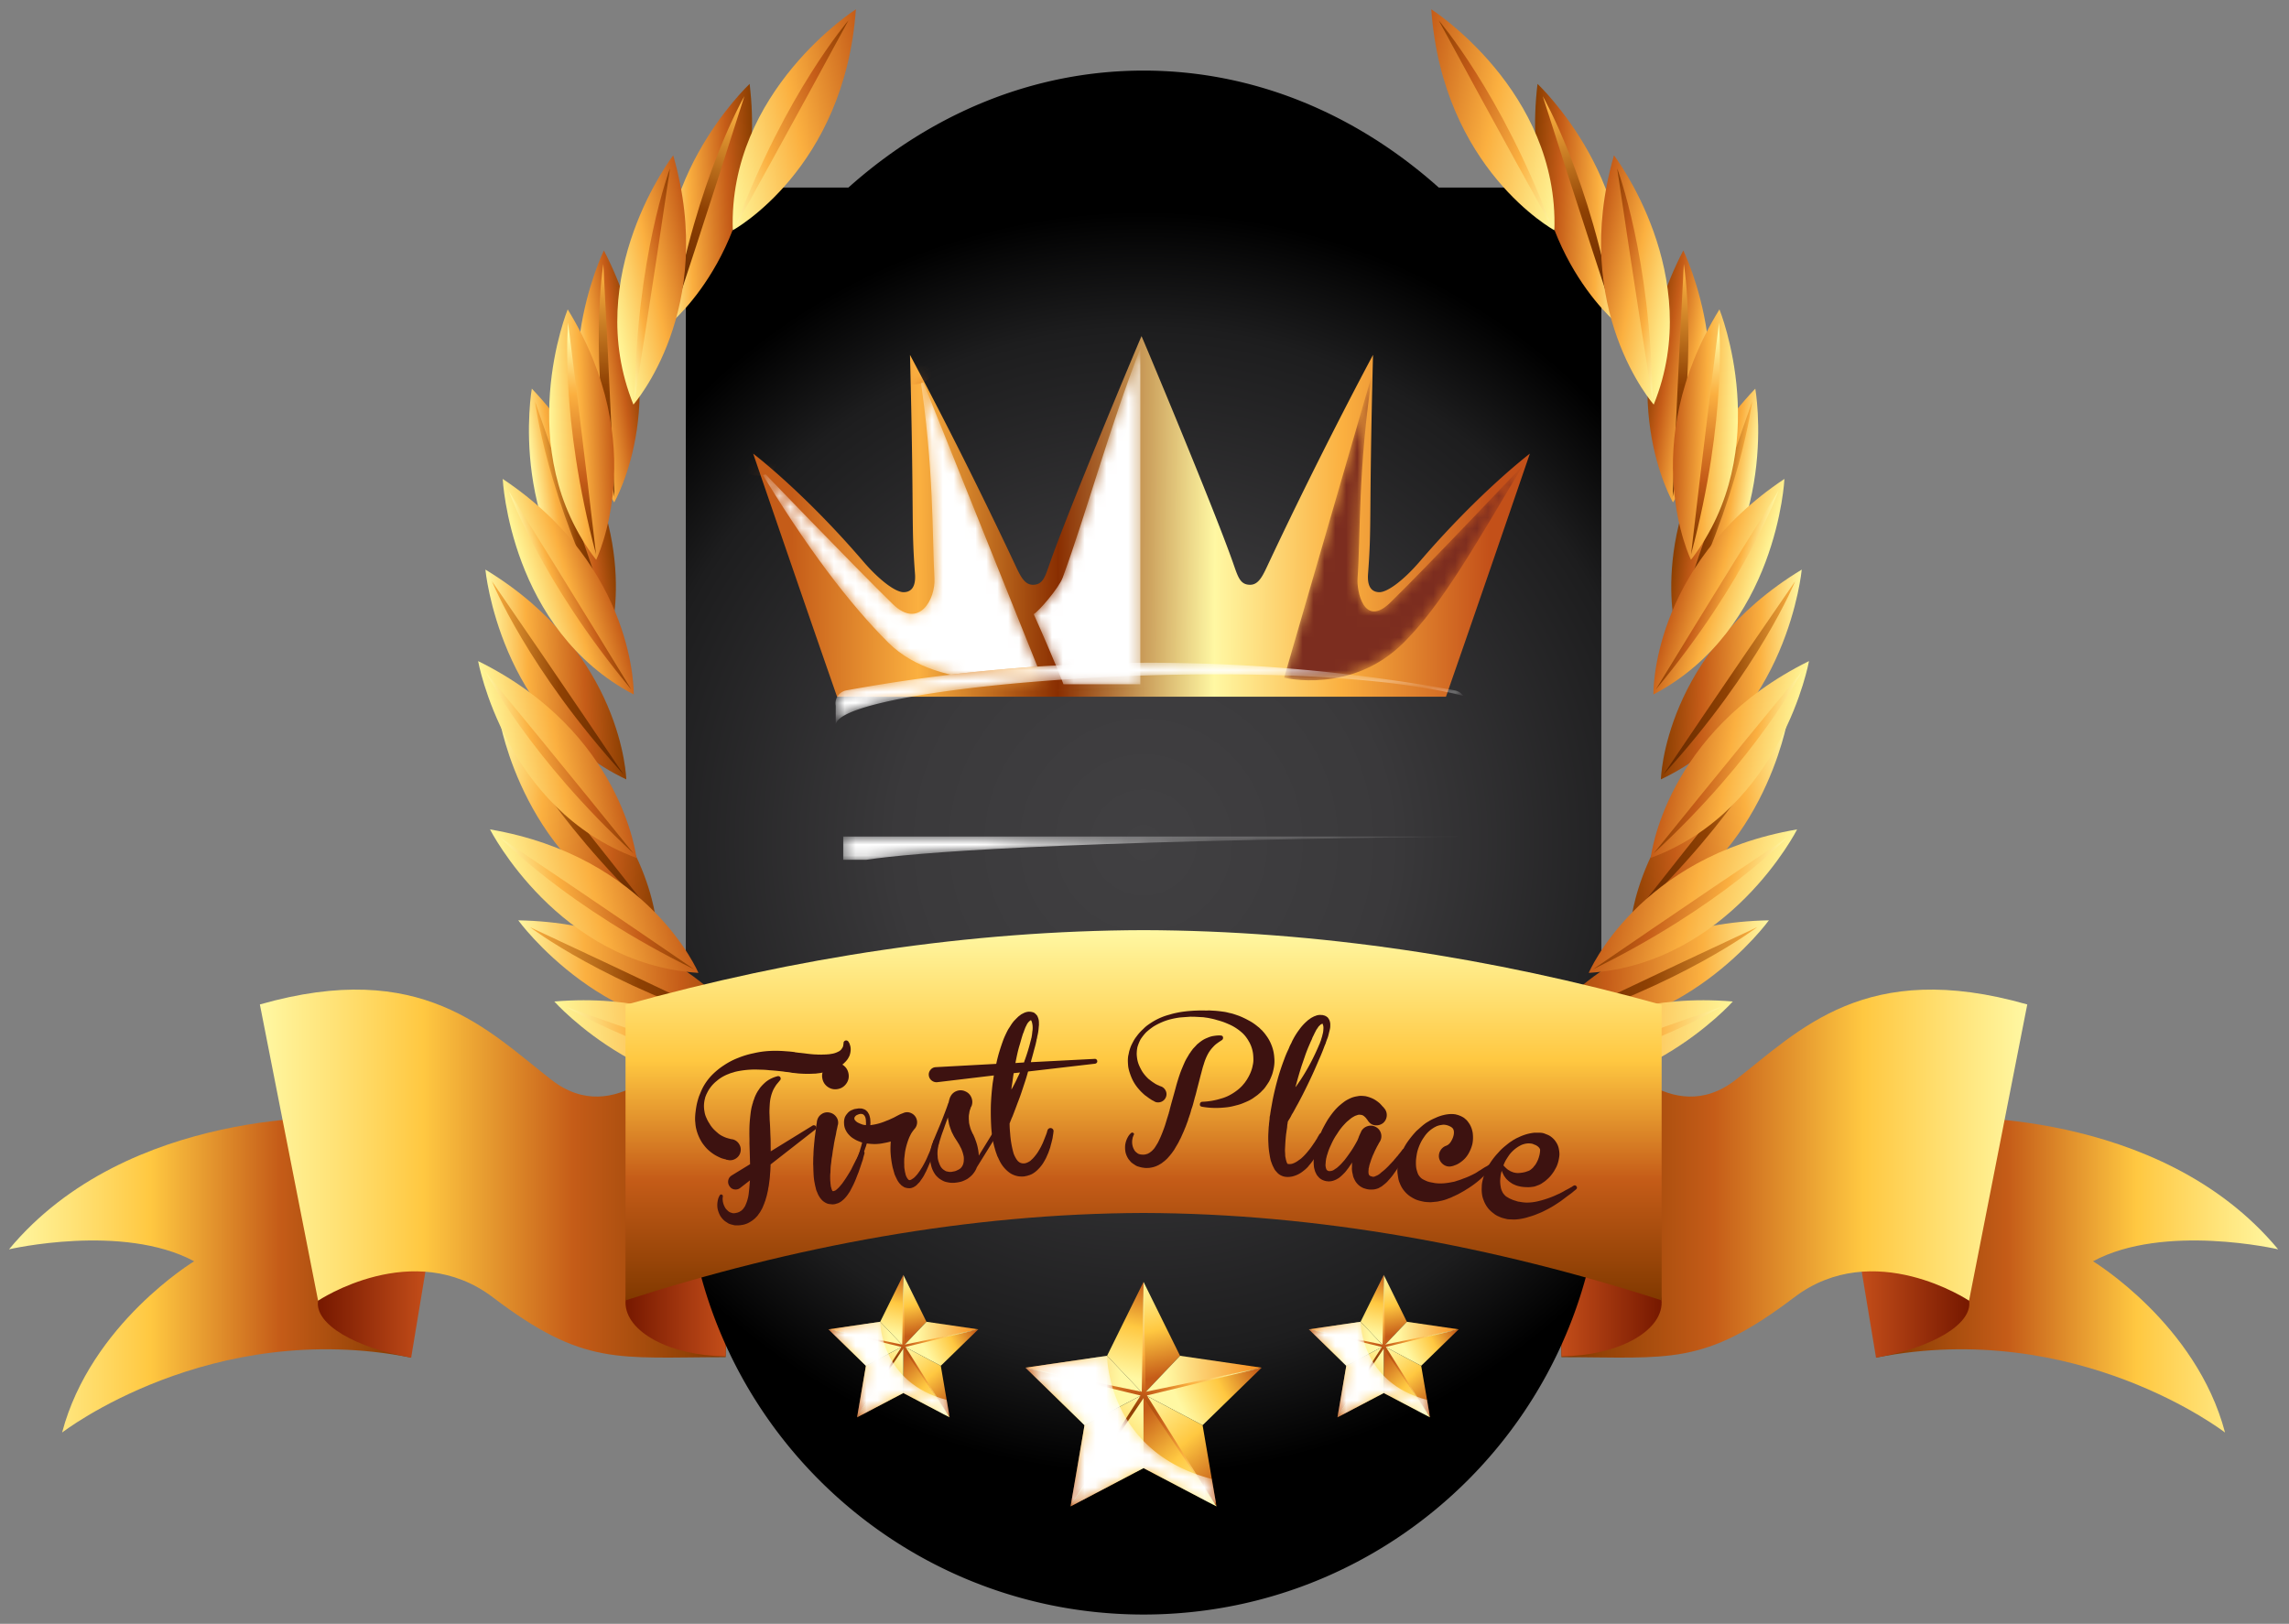 <svg width="210" height="149" fill="none" xmlns="http://www.w3.org/2000/svg"><rect width="100%" height="100%" fill="#808080" stroke="none"/><path d="M178.205 102.535s19.883-1.041 30.797 12.1c0 0-10.445-2.417-16.985 1.097 0 0 9.489 5.737 12.114 15.716 0 0-13.572-10.508-32.016-6.877 0 0 .03-9.228 6.09-22.036z" fill="url(#paint0_linear_224_13563)"/><path d="M170.785 116.583l1.325 7.99c5.014-.871 8.899-3.041 8.538-5.223-.362-2.182-4.834-3.564-9.863-2.767z" fill="url(#paint1_linear_224_13563)"/><path d="M147.847 96.492s5.48 7.179 11.371 2.605 11.924-11.17 26.77-6.93l-5.342 27.183s-8.738-5.847-16.029-.315c-8.383 6.364-11.387 5.498-21.366 5.498 0 0-.055-2.389 0-4.172.191-5.962 1.061-18.25 4.596-23.87z" fill="url(#paint2_linear_224_13563)"/><path d="M143.252 114.582v9.875c5.093-.05 9.192-2.241 9.192-4.939 0-2.695-4.099-4.89-9.192-4.936z" fill="url(#paint3_linear_224_13563)"/><path d="M31.624 102.535s-19.88-1.041-30.796 12.1c0 0 10.444-2.417 16.984 1.097 0 0-9.486 5.737-12.114 15.716 0 0 13.572-10.508 32.016-6.877 0 0-.023-9.228-6.09-22.036z" fill="url(#paint4_linear_224_13563)"/><path d="M39.046 116.583l-1.324 7.99c-5.014-.871-8.899-3.041-8.537-5.223.359-2.182 4.83-3.564 9.86-2.767z" fill="url(#paint5_linear_224_13563)"/><path d="M61.98 96.492s-5.48 7.179-11.372 2.605c-5.89-4.574-11.922-11.17-26.766-6.93l5.342 27.183s8.734-5.847 16.027-.315c8.385 6.364 11.389 5.498 21.367 5.498 0 0 .056-2.389 0-4.172-.19-5.962-1.06-18.25-4.597-23.87z" fill="url(#paint6_linear_224_13563)"/><path d="M66.58 114.582v9.875c-5.094-.05-9.193-2.241-9.193-4.939 0-2.695 4.1-4.89 9.193-4.936z" fill="url(#paint7_linear_224_13563)"/><path d="M146.913 103.913V17.211h-14.915c-7.543-6.738-16.918-10.734-27.082-10.734-10.162 0-19.54 3.996-27.082 10.734H62.918v86.702a40.607 40.607 0 00-.059 2.179c0 23.224 18.83 42.055 42.057 42.055 23.226 0 42.054-18.831 42.054-42.055 0-.733-.019-1.459-.057-2.179z" fill="url(#paint8_radial_224_13563)"/><path d="M162.281 84.45s-8.127 11.215-20.978 10.094c0 0 6.144-9.85 20.978-10.095z" fill="url(#paint9_linear_224_13563)"/><path d="M161.209 85.074s-6.927 5.304-19.473 9.21c0 0 9.544-4.584 19.473-9.21z" fill="url(#paint10_linear_224_13563)"/><path d="M163.99 66.07s-2.296 13.627-14.322 18.275c0 0 1.125-11.534 14.322-18.275z" fill="url(#paint11_linear_224_13563)"/><path d="M163.305 67.098s-3.852 7.803-13.366 16.825c.001 0 6.522-8.308 13.366-16.825z" fill="url(#paint12_linear_224_13563)"/><path d="M165.297 52.266s-1.273 13.756-12.922 19.248c.001 0 .264-11.584 12.922-19.248z" fill="url(#paint13_linear_224_13563)"/><path d="M164.69 53.34s-3.259 8.06-12.075 17.728c0 0 5.885-8.747 12.075-17.728z" fill="url(#paint14_linear_224_13563)"/><path d="M161.036 35.66s2.427 13.605-7.348 21.934c0 0-2.825-11.25 7.348-21.934z" fill="url(#paint15_linear_224_13563)"/><path d="M160.742 36.852s-1.009 8.626-6.943 20.253c-.001 0 3.353-9.974 6.943-20.253z" fill="url(#paint16_linear_224_13563)"/><path d="M154.432 22.984s6.117 12.431-.95 23.115c-.001 0-5.844-10.047.95-23.115z" fill="url(#paint17_linear_224_13563)"/><path d="M154.48 24.223s1.436 8.57-1.023 21.378c-.001 0 .438-10.508 1.023-21.378z" fill="url(#paint18_linear_224_13563)"/><path d="M141.057 7.695s10.118 9.498 7.281 21.978c0 0-9.021-7.37-7.281-21.978z" fill="url(#paint19_linear_224_13563)"/><path d="M141.539 8.832s4.372 7.523 6.595 20.38c0 0-3.302-9.998-6.595-20.38z" fill="url(#paint20_linear_224_13563)"/><path d="M158.974 91.896s-9.226 10.351-21.898 7.95c0 0 7.114-9.19 21.898-7.95z" fill="url(#paint21_linear_224_13563)"/><path d="M157.842 92.41s-7.43 4.586-20.309 7.22c0 0 9.961-3.607 20.309-7.22z" fill="url(#paint22_linear_224_13563)"/><path d="M164.874 76.106s-6.256 12.322-19.12 13.166c.001 0 4.515-10.676 19.12-13.166z" fill="url(#paint23_linear_224_13563)"/><path d="M163.917 76.883s-6.006 6.299-17.774 12.063c0 0 8.7-5.978 17.774-12.063z" fill="url(#paint24_linear_224_13563)"/><path d="M165.963 60.66s-2.443 13.593-14.52 18.06c0 0 1.254-11.52 14.52-18.06z" fill="url(#paint25_linear_224_13563)"/><path d="M165.272 61.68s-3.938 7.742-13.551 16.615c0 0 6.609-8.21 13.551-16.615z" fill="url(#paint26_linear_224_13563)"/><path d="M163.709 43.945s-.643 13.806-12.021 19.778c0-.001-.268-11.59 12.021-19.778z" fill="url(#paint27_linear_224_13563)"/><path d="M163.154 45.047s-2.887 8.187-11.246 18.222c.001 0 5.473-8.987 11.246-18.222z" fill="url(#paint28_linear_224_13563)"/><path d="M157.746 28.387s5.211 12.814-2.611 22.982c-.001 0-5.11-10.422 2.611-22.982z" fill="url(#paint29_linear_224_13563)"/><path d="M157.707 29.617s.814 8.648-2.564 21.249c0 0 1.198-10.45 2.564-21.249z" fill="url(#paint30_linear_224_13563)"/><path d="M148.07 14.254s8.458 11.006 3.649 22.868c0 0-7.719-8.728-3.649-22.868z" fill="url(#paint31_linear_224_13563)"/><path d="M148.363 15.457s3.103 8.131 3.232 21.174c0 0-1.65-10.397-3.232-21.174z" fill="url(#paint32_linear_224_13563)"/><path d="M131.309.852s11.727 7.489 11.293 20.277c0 .001-10.249-5.596-11.293-20.277z" fill="url(#paint33_linear_224_13563)"/><path d="M131.996 1.879s5.713 6.598 10.322 18.831c-.001 0-5.128-9.226-10.322-18.831z" fill="url(#paint34_linear_224_13563)"/><path d="M47.549 84.45s8.125 11.215 20.981 10.094c0 0-6.146-9.85-20.981-10.095z" fill="url(#paint35_linear_224_13563)"/><path d="M48.621 85.074s6.928 5.304 19.472 9.21c0 0-9.542-4.584-19.472-9.21z" fill="url(#paint36_linear_224_13563)"/><path d="M45.84 66.07s2.296 13.627 14.322 18.275c0 0-1.125-11.534-14.322-18.275z" fill="url(#paint37_linear_224_13563)"/><path d="M46.523 67.098s3.854 7.803 13.368 16.825c0 0-6.518-8.308-13.368-16.825z" fill="url(#paint38_linear_224_13563)"/><path d="M44.533 52.266s1.274 13.756 12.922 19.248c0 0-.264-11.584-12.922-19.248z" fill="url(#paint39_linear_224_13563)"/><path d="M45.135 53.34s3.26 8.06 12.078 17.728c0 0-5.885-8.747-12.078-17.728z" fill="url(#paint40_linear_224_13563)"/><path d="M48.792 35.66s-2.425 13.605 7.351 21.934c0 0 2.825-11.25-7.351-21.934z" fill="url(#paint41_linear_224_13563)"/><path d="M49.09 36.852s1.007 8.626 6.94 20.253c0 0-3.352-9.974-6.94-20.253z" fill="url(#paint42_linear_224_13563)"/><path d="M55.402 22.984S49.28 35.415 56.35 46.1c0 0 5.843-10.047-.948-23.115z" fill="url(#paint43_linear_224_13563)"/><path d="M55.352 24.223s-1.439 8.57 1.02 21.378c0 0-.436-10.508-1.02-21.378z" fill="url(#paint44_linear_224_13563)"/><path d="M68.773 7.695s-10.119 9.498-7.28 21.978c0 0 9.022-7.37 7.28-21.978z" fill="url(#paint45_linear_224_13563)"/><path d="M68.29 8.832s-4.371 7.523-6.597 20.38c0 0 3.305-9.998 6.598-20.38z" fill="url(#paint46_linear_224_13563)"/><path d="M50.853 91.896s9.226 10.351 21.901 7.95c0 0-7.116-9.19-21.9-7.95z" fill="url(#paint47_linear_224_13563)"/><path d="M51.984 92.41s7.433 4.586 20.312 7.22c0 0-9.961-3.607-20.312-7.22z" fill="url(#paint48_linear_224_13563)"/><path d="M44.955 76.106s6.259 12.322 19.122 13.166c0 0-4.515-10.676-19.122-13.166z" fill="url(#paint49_linear_224_13563)"/><path d="M45.916 76.883s6.004 6.299 17.773 12.063c0 0-8.699-5.978-17.773-12.063z" fill="url(#paint50_linear_224_13563)"/><path d="M43.863 60.66s2.448 13.593 14.523 18.06c0 0-1.255-11.52-14.523-18.06z" fill="url(#paint51_linear_224_13563)"/><path d="M44.559 61.68s3.939 7.742 13.55 16.615c0 0-6.609-8.21-13.55-16.615z" fill="url(#paint52_linear_224_13563)"/><path d="M46.121 43.945s.641 13.806 12.018 19.778c0-.001.269-11.59-12.018-19.778z" fill="url(#paint53_linear_224_13563)"/><path d="M46.674 45.047s2.888 8.187 11.245 18.222c0 0-5.47-8.987-11.245-18.222z" fill="url(#paint54_linear_224_13563)"/><path d="M52.083 28.387S46.868 41.2 54.694 51.369c0 0 5.11-10.422-2.611-22.982z" fill="url(#paint55_linear_224_13563)"/><path d="M52.119 29.617s-.813 8.648 2.565 21.249c0 0-1.197-10.45-2.565-21.249z" fill="url(#paint56_linear_224_13563)"/><path d="M61.761 14.254s-8.46 11.006-3.649 22.868c0 0 7.719-8.728 3.65-22.868z" fill="url(#paint57_linear_224_13563)"/><path d="M61.468 15.457s-3.104 8.131-3.232 21.174c0 0 1.651-10.397 3.232-21.174z" fill="url(#paint58_linear_224_13563)"/><path d="M78.522.852S66.792 8.34 67.229 21.129c-.001.001 10.248-5.596 11.293-20.277z" fill="url(#paint59_linear_224_13563)"/><path d="M77.836 1.879s-5.714 6.598-10.32 18.831c0 0 5.126-9.226 10.32-18.831z" fill="url(#paint60_linear_224_13563)"/><path d="M104.915 85.348c-15.955.046-31.974 2.512-47.528 6.852v27.12c15.432-4.982 31.523-7.974 47.528-8.02 16.005.046 32.1 3.038 47.529 8.02V92.2c-15.556-4.34-31.575-6.806-47.529-6.852z" fill="url(#paint61_linear_224_13563)"/><path d="M69.146 96.642a8.164 8.164 0 011.46-.208c.46-.025.942-.017 1.446.023l.363.026c.116.012.238.024.366.04l.087.008.077.025.161.02c.119.018.227.03.323.035.215.025.425.049.63.077.207.026.416.046.629.062l.303.012c.057.007.113.007.163.005a.69.69 0 01.152.006c.046 0 .096-.004.148-.007.051-.004.1-.005.147-.006.06.004.107.002.142-.007a.447.447 0 00.141-.006.092.092 0 01.042-.001h.029c.036-.01.059-.01.071-.003a.453.453 0 01.138-.02c.045-.01.09-.02.136-.026a1.815 1.815 0 00.594-.193.445.445 0 00.144-.083.553.553 0 00.188-.196.381.381 0 00.064-.093c.018-.038.039-.078.056-.12a.72.72 0 00.012-.069c.005-.022.008-.046.013-.066a1.42 1.42 0 01.021-.148l-.005-.026a.233.233 0 01.08-.169.236.236 0 01.177-.065c.087.008.155.05.201.124l.048.08.051.095c.01.046.022.083.034.112a1.266 1.266 0 01.057.564 1.692 1.692 0 01-.116.47c-.02.034-.04.07-.058.107l-.06.108c-.02.032-.042.063-.064.093-.022.028-.046.061-.076.097-.023.025-.047.05-.072.082a.855.855 0 01-.086.084c-.053.06-.107.11-.164.153-.03.026-.061.05-.09.071l-.089.07a.345.345 0 01-.092.06.198.198 0 00-.08.054 2.34 2.34 0 01-.381.191l-.379.149a.588.588 0 00-.099.03.768.768 0 01-.1.031l-.188.045-.195.048c-.06.014-.12.023-.186.03a2.864 2.864 0 01-.383.063 5.773 5.773 0 00-.187.025.942.942 0 01-.19.01c-.477.029-.969.024-1.473-.018a19.204 19.204 0 00-.365-.04l-.087-.007-.089-.007-.163-.033a3.154 3.154 0 00-.325-.043 2.747 2.747 0 01-.323-.044c-.215-.025-.428-.046-.637-.068a20.44 20.44 0 00-.646-.051 7.583 7.583 0 00-.637-.047l-.633-.018a8.447 8.447 0 00-1.584.145c-.103.02-.21.043-.318.07a6.536 6.536 0 01-.298.092c-.102.03-.2.065-.296.107-.408.156-.77.37-1.085.645-.326.26-.596.582-.808.965l-.144.291a1.24 1.24 0 01-.057.15.544.544 0 00-.043.145 2.672 2.672 0 00-.055 1.254c.031.212.093.409.186.596.07.173.164.346.281.518.052.092.104.174.16.246a2.715 2.715 0 00.368.403c.06.057.126.114.197.175.122.113.26.207.41.285.164.084.313.149.447.192.04.009.076.02.107.031.03.012.071.021.12.028.024.014.04.022.056.023.014.001.03.004.053.009l.06.014.06.014.013-.004a.931.931 0 01.622.391c.157.22.214.458.172.714a.929.929 0 01-.396.639.954.954 0 01-.722.173c-.001-.009-.008-.013-.017-.011l-.043-.003-.06-.014c-.047.002-.082-.009-.107-.033a1.615 1.615 0 01-.115-.029c-.036-.009-.074-.02-.114-.029a1.809 1.809 0 01-.409-.157 3.518 3.518 0 01-.77-.472 3.188 3.188 0 01-.602-.61 2.544 2.544 0 01-.248-.355 4.102 4.102 0 01-.467-1.141 3.04 3.04 0 01-.069-.397l-.036-.389a4.901 4.901 0 01.042-.78 7.95 7.95 0 01.12-.742 6.851 6.851 0 01.201-.704l.14-.34c.044-.111.095-.225.152-.344a5.096 5.096 0 01.838-1.2c.359-.37.739-.684 1.142-.944.418-.28.857-.51 1.317-.686.46-.187.934-.329 1.423-.428zm5.704 6.71c.073.107.054.206-.057.298l-4.092 3.194a.771.771 0 00-.008.145.899.899 0 01-.008.144c-.003.19-.014.378-.035.564l-.019.283a3.943 3.943 0 01-.03.286l-.076.573c-.023.1-.042.201-.056.298a2.513 2.513 0 01-.06.286c-.038.199-.09.397-.156.594a1.315 1.315 0 01-.1.295 1.48 1.48 0 01-.115.298c-.016.051-.034.1-.056.148l-.07.153a3.012 3.012 0 00-.086.148 1.776 1.776 0 01-.185.293 1.4 1.4 0 00-.1.145 1.597 1.597 0 01-.118.136 7.74 7.74 0 00-.131.138 2.75 2.75 0 01-.623.436 1.044 1.044 0 01-.173.077 5.65 5.65 0 00-.178.063l-.174.042a.26.26 0 01-.097.009l-.04.011-.014.003-.014.003-.012.004c-.067.005-.128.01-.189.017-.061.004-.12.004-.179 0a.893.893 0 01-.382-.052 1.17 1.17 0 01-.19-.045l-.179-.065a4.893 4.893 0 01-.16-.104 2.886 2.886 0 00-.162-.104 1.902 1.902 0 01-.47-.542 2.47 2.47 0 01-.225-.631 2.124 2.124 0 01.073-.944c.035-.093.079-.186.134-.274.048-.078.115-.094.202-.049.056.034.08.081.076.139l.003.014a.677.677 0 00-.016.117.82.82 0 01-.01.13.3.3 0 01.008.063.536.536 0 00.008.063.304.304 0 00.012.111c.03.164.08.314.152.448a.92.92 0 00.25.338.742.742 0 00.401.24c.03.006.056.017.079.031l.171.001a.783.783 0 00.164-.026l.176-.042.013-.004-.003-.013.014-.004.013-.003.054-.014a.167.167 0 01.038-.023.094.094 0 00.036-.023.736.736 0 00.075-.046l.074-.046c.038-.038.077-.074.115-.113a.704.704 0 00.108-.14.94.94 0 01.053-.076.915.915 0 00.052-.077c.013-.031.023-.061.037-.087a.896.896 0 00.035-.088 2.716 2.716 0 00.175-.519l.03-.114c.009-.04.017-.077.023-.112l.02-.126a9.44 9.44 0 00.054-.484c.013-.136.027-.272.036-.409l.035-.421-.877.681a.664.664 0 01-.513.151.614.614 0 01-.454-.261.694.694 0 01-.153-.52.673.673 0 01.26-.46c.015-.014.027-.022.037-.023a.039.039 0 00.023-.02l1.69-1.034-.004-.134c0-.044-.002-.087-.004-.135l-.007-.269-.008-.269-.034-1.089c.003-.181.003-.362-.002-.541a11.802 11.802 0 01-.004-.555 10.942 10.942 0 01.053-1.139c.019-.195.04-.391.065-.587a5.92 5.92 0 01.107-.595.559.559 0 00.038-.138c.009-.04.026-.091.049-.154a.47.47 0 00.022-.083l.012-.067a.25.25 0 00.031-.078.278.278 0 01.033-.079l.05-.141a.52.52 0 01.063-.157.762.762 0 01.059-.142c.023-.043.046-.092.07-.147.035-.055.063-.105.087-.148a.78.78 0 01.088-.134 3.79 3.79 0 01.19-.275c.14-.167.294-.322.459-.467.157-.132.333-.246.53-.34a3.07 3.07 0 01.576-.21.236.236 0 01.176.022.2.2 0 01.105.139c.02.08.003.15-.048.21l-.173.206-.171.205c-.09.136-.176.275-.255.418a3.673 3.673 0 00-.342 1.309c-.01.154-.02.313-.027.475-.008.164-.01.331-.002.5.008.17.013.339.016.509a25.975 25.975 0 01.056 1.056c.004.179.012.359.02.537.01.179.015.363.013.553l.005.555c.003.094.004.161.004.199l3.838-2.362a.204.204 0 01.164-.025.206.206 0 01.138.094z" fill="#3D1210"/><path d="M74.928 109.307a1.118 1.118 0 01-.074-.232 2.065 2.065 0 00-.057-.223l-.083-.42a6.15 6.15 0 01-.08-.833 9.622 9.622 0 01-.015-.399 11.236 11.236 0 00-.016-.4c.004-.131.005-.266.006-.403 0-.136.007-.273.019-.407a9.416 9.416 0 01.044-.785 13.8 13.8 0 01.035-.39c.013-.123.026-.253.037-.387l.1-.783.05-.392.034-.19a.303.303 0 00.013-.102c0-.028.005-.062.016-.1a.95.95 0 01.408-.625.914.914 0 01.725-.15.978.978 0 01.63.399.88.88 0 01.156.717.051.051 0 00-.005.043l-.014.003-.035.176-.036.178a2.56 2.56 0 00-.072.353 6.28 6.28 0 01-.076.368 6.228 6.228 0 00-.076.369 5.98 5.98 0 00-.063.358c-.018.12-.039.246-.062.371a5.028 5.028 0 00-.055.358 6.136 6.136 0 01-.055.371 2.703 2.703 0 00-.051.356 4.3 4.3 0 01-.046.369 3.679 3.679 0 00-.03.352c-.006.119-.009.24-.013.363a2.579 2.579 0 00-.023.349c0 .119.001.234.004.347.002.055.007.111.013.167.006.056.01.106.01.153.01.055.018.108.023.157.004.051.012.099.021.145a.76.76 0 01.039.126c.008.041.02.078.037.114a.09.09 0 00.013.038.053.053 0 01.013.027.118.118 0 01.025.051l.003.014.002.013c.01-.001.017-.001.021.004a.098.098 0 00.036 0l.027-.007c.01-.001.014 0 .016.005 0 .004.005.006.014.004l.014-.002a.14.14 0 00.064-.029.4.4 0 00.104-.047c.059-.04.131-.101.218-.184.088-.083.16-.164.221-.241l.115-.136c.039-.045.075-.094.113-.15a12.465 12.465 0 00.596-.915c.065-.102.128-.212.19-.327.053-.113.126-.26.216-.438.093-.179.166-.324.218-.439a.939.939 0 00.088-.165.858.858 0 01.087-.165l.08-.172.037-.093a.502.502 0 01.042-.077.254.254 0 01.125-.118.208.208 0 01.176.002c.106.054.145.14.122.258a.618.618 0 00-.03.097.504.504 0 01-.03.097l-.05.18a1.783 1.783 0 01-.109.375c-.04.13-.094.292-.16.484l-.161.47c-.051.122-.1.245-.147.368a11.62 11.62 0 01-.145.367c-.053.122-.105.244-.162.364a9.498 9.498 0 01-.178.352 6.304 6.304 0 00-.097.189 1.5 1.5 0 01-.1.176l-.12.178a2.978 2.978 0 01-.447.527.987.987 0 00-.098.082 1.41 1.41 0 01-.391.239l-.026.006-.014.001-.038.022-.069.014a.959.959 0 01-.484.052c-.058-.008-.118-.013-.18-.019a.713.713 0 01-.186-.048 1.487 1.487 0 01-.318-.178 1.125 1.125 0 01-.244-.235 1.322 1.322 0 01-.176-.247 1.416 1.416 0 01-.126-.244 3.329 3.329 0 00-.093-.221zm1.952-9.382a1.176 1.176 0 01-.918-.179 1.18 1.18 0 01-.514-.782 1.182 1.182 0 01.18-.918c.186-.277.446-.448.781-.513.326-.065.63-.005.912.18.281.185.454.444.521.78.066.335.005.643-.186.92s-.45.45-.776.512z" fill="#3D1210"/><path d="M85.89 104.558c.128.046.17.127.124.246v.013c-.075.218-.154.435-.231.649-.078.214-.157.426-.235.634-.086.219-.174.436-.26.646-.089.21-.181.422-.277.634-.016.031-.026.059-.037.084a.289.289 0 01-.037.069 1.843 1.843 0 00-.085.169c-.03.051-.058.101-.08.153a1.285 1.285 0 01-.095.156c-.03.051-.062.1-.096.148l-.11.152c-.064.113-.148.21-.247.292-.092.117-.2.21-.32.277a.8.8 0 01-.22.104.697.697 0 01-.275.046 1.214 1.214 0 01-.286-.039.586.586 0 01-.257-.113 1.468 1.468 0 01-.207-.148.54.54 0 00-.077-.087.544.544 0 01-.077-.084 1.868 1.868 0 01-.226-.357l-.085-.177c-.029-.056-.055-.119-.087-.189a1 1 0 01-.063-.179c-.016-.058-.03-.118-.051-.181l-.1-.363a8.947 8.947 0 01-.195-1.47c-.008-.28 0-.581.023-.903a4.043 4.043 0 01-.57.133 4.251 4.251 0 01-.91.105 6.176 6.176 0 01-.71-.054.11.11 0 00-.016.031c-.002.01-.009.019-.015.03a1.821 1.821 0 01-.124.371 1.502 1.502 0 01-.06.192c-.024.06-.048.12-.076.18a2.556 2.556 0 01-.14.36l-.04.091c-.015.029-.027.06-.041.091-.013.039-.04.099-.084.181-.012.04-.04.065-.086.077a.222.222 0 01-.126 0c-.072-.045-.103-.115-.09-.21a1.85 1.85 0 00.069-.181l.055-.176c.019-.06.04-.119.064-.179.022-.06.044-.119.062-.178.017-.069.036-.133.052-.191l.056-.178c.037-.127.068-.249.096-.367.008-.01.01-.02.01-.029a6.659 6.659 0 01-.389-.148 2.306 2.306 0 01-.385-.204 1.708 1.708 0 01-.42-.34 1.713 1.713 0 01-.33-.48 1.415 1.415 0 01-.136-.582 1.397 1.397 0 01.096-.62.724.724 0 00.076-.137.443.443 0 01.048-.058.585.585 0 00.046-.057 1.081 1.081 0 01.204-.214.955.955 0 01.232-.136l.236-.094.123-.02.054-.009.014-.002.014-.001.027-.005.11-.018a.603.603 0 01.125-.007.843.843 0 00.113.004.477.477 0 01.128.014c.048.012.09.023.125.036l.127.049a.66.66 0 01.11.073c.034.028.066.057.098.09.034.033.06.065.08.101l.067.114a.354.354 0 01.052.104c.01.037.023.072.04.106a.99.99 0 00.024.117c.01.03.018.064.023.1a.72.72 0 01.013.117.73.73 0 00.01.104.463.463 0 00.002.105.391.391 0 01.003.105 6.676 6.676 0 00-.009.198l.274-.043c.4-.065.806-.187 1.217-.365.107-.037.212-.079.317-.129a9.76 9.76 0 01.314-.142c.103-.054.205-.108.304-.162.1-.053.204-.106.317-.162l.305-.121a.847.847 0 01.69.016.909.909 0 01.489.51c.065.168.08.337.046.505a.892.892 0 01-.218.436c-.11.13-.213.273-.309.427-.043.082-.085.168-.127.254a2.805 2.805 0 00-.112.262 6.55 6.55 0 00-.327 1.19c-.01.105-.023.207-.035.308l-.035.307c-.001.048-.003.099-.003.155 0 .057-.002.108-.003.156-.001.046 0 .097.005.153.003.056.004.107.003.154a1.67 1.67 0 00.022.305l.048.301c.017.045.03.09.035.134.008.047.02.091.035.135.024.082.06.159.109.236a.644.644 0 00.11.15.16.16 0 00.048.048c.012.008.02.013.023.011.005 0 .013.003.022.01a.1.1 0 01.03.001.043.043 0 00.027.004.258.258 0 00.048-.014.12.12 0 01.046-.016.495.495 0 00.102-.058 3.34 3.34 0 01.114-.074.994.994 0 00.222-.204c.072-.069.139-.144.2-.229l.195-.271a.625.625 0 00.046-.071c.015-.025.028-.048.044-.07a1.03 1.03 0 01.09-.14c.237-.395.434-.791.595-1.192a5.541 5.541 0 00.25-.616c.04-.109.078-.216.118-.321.039-.105.073-.21.104-.318.01-.05.041-.086.092-.115a.252.252 0 01.154-.021zm-7.503-1.863c.028.06.065.113.11.157.044.044.092.086.146.124l.184.096a.976.976 0 01.104.04c.03.014.066.026.105.039.06.027.124.048.191.06.069.013.14.022.217.03.003-.095.006-.161.009-.2a.578.578 0 01-.008-.095.672.672 0 00-.006-.084.325.325 0 00-.002-.091 3.64 3.64 0 00-.014-.09.686.686 0 00-.104-.292.825.825 0 00-.087-.099.422.422 0 00-.092-.054.52.52 0 00-.335.005.507.507 0 01-.082.02l.002.013-.013.002-.014.003-.014.002c-.01.001-.017.008-.025.018a.11.11 0 00-.04.014.06.06 0 01-.026.011.492.492 0 00-.181.184.132.132 0 00-.026.102.23.23 0 000 .085z" fill="#3D1210"/><path d="M91.306 103.96c.05.03.086.074.107.126a.17.17 0 01-.017.156l-1.775 2.867c-.07.195-.177.385-.322.569a1.871 1.871 0 01-.254.269c-.088.076-.18.147-.274.214a2.587 2.587 0 01-.295.153 2.693 2.693 0 01-.301.115 3.959 3.959 0 01-.616.102 2.08 2.08 0 01-.633-.049 1.655 1.655 0 01-.319-.087 2.66 2.66 0 01-.434-.249 2.141 2.141 0 01-.349-.342 2.921 2.921 0 01-.172-.272 2.33 2.33 0 01-.22-.559c-.02-.092-.043-.181-.063-.272l-.034-.289a1.27 1.27 0 01-.006-.278l.023-.275c.008-.09.016-.181.022-.275a.792.792 0 00.026-.136.858.858 0 01.025-.137c.014-.048.024-.091.034-.13l.032-.128a.836.836 0 01.048-.131 1.259 1.259 0 00.068-.184 1.72 1.72 0 01.02-.065l.01-.028.023-.031.022-.059.195-.47.389-.926a27.576 27.576 0 00.363-.924c.065-.166.123-.324.181-.476.056-.15.111-.307.165-.473.014-.048.028-.077.046-.09l.026-.128a.23.23 0 00.023-.086.21.21 0 01.025-.087l.031-.088c0-.009.001-.017.005-.022.004-.004.004-.017.003-.035l.01-.03.013-.015.01-.015c.117-.274.31-.466.582-.573.27-.107.544-.099.819.027.266.117.451.31.559.581.106.272.102.544-.013.819l-.001-.014-.014.001c.001.019-.001.028-.01.029a.128.128 0 01-.017.038.139.139 0 00-.015.036l-.02.079a.474.474 0 01-.032.08c-.042.118-.07.236-.082.359-.03.134-.045.257-.04.367a2.82 2.82 0 00.017.376.908.908 0 00.017.193c.013.063.027.127.044.19l.05.189c.018.063.04.127.066.189a.233.233 0 00.039.092l.021.054.002.013v.013l.017.013.057.132a.537.537 0 00.07.118l.115.264c.04.09.073.177.102.267.068.178.127.365.173.56.046.195.082.397.108.608.002.018.005.06.008.125s.006.106.008.124l1.225-1.991c.063-.109.158-.138.284-.088zm-2.88 2.386a1.194 1.194 0 00-.043-.357 11.568 11.568 0 00-.051-.196 2.32 2.32 0 00-.067-.195 1.71 1.71 0 00-.17-.371 2.213 2.213 0 00-.213-.378.924.924 0 00-.052-.092l-.034-.052-.036-.051-.001-.014-.016-.012-.017-.027-.036-.065a.86.86 0 01-.085-.13 2.25 2.25 0 01-.15-.261c-.043-.086-.09-.179-.14-.275-.038-.099-.076-.196-.11-.294a7.402 7.402 0 01-.1-.295 2.178 2.178 0 01-.07-.306 8.366 8.366 0 00-.059-.307l-.017-.137-.282.788c-.054.165-.11.322-.166.474-.056.15-.112.309-.166.473l-.151.479-.028.116a.209.209 0 00-.013.057.5.5 0 01-.014.057.569.569 0 00-.057.231 2.225 2.225 0 00-.07.454c-.009.161-.005.314.013.461 0 .074.005.145.02.213.012.068.028.139.046.21.026.072.051.141.074.209.022.066.05.131.085.191a.786.786 0 00.097.17c.04.051.08.098.123.139a.728.728 0 00.139.109l.15.094c.048.022.1.036.153.043.05.008.106.019.163.03a.963.963 0 00.373-.031.982.982 0 00.363-.114 1.173 1.173 0 00.3-.175.922.922 0 00.285-.523.82.82 0 00.023-.156c.004-.057.005-.119.007-.184z" fill="#3D1210"/><path d="M100.44 97.161a.196.196 0 01.15.052.206.206 0 01.076.152.19.19 0 01-.05.158.272.272 0 01-.139.08l-6.156.716a.22.22 0 01-.022.071 15.146 15.146 0 01-.282.929l-.31.936c-.105.311-.217.619-.34.926a65.166 65.166 0 01-.352.935l-.091.236c-.03.082-.065.161-.105.239l-.091.231-.047.114-.021.071a.081.081 0 00-.024.058c-.01 0-.014.005-.013.014a.702.702 0 01.002.105 8.435 8.435 0 00.027.561c.012.147.025.294.036.442a8.82 8.82 0 00.309 1.671c.095.242.204.446.33.612a.783.783 0 00.196.178.613.613 0 00.23.091c.02.008.044.01.071.009a.138.138 0 01.07.008l.137-.013c.092-.017.192-.052.297-.108a1.79 1.79 0 00.147-.081.569.569 0 00.142-.124 1.28 1.28 0 00.148-.138c.046-.049.091-.101.135-.15a7.385 7.385 0 00.262-.343c.042-.059.08-.119.116-.184l.116-.196a3.2 3.2 0 00.108-.197c.033-.064.064-.129.095-.196.04-.078.074-.149.1-.217l.087-.216.171-.432c.016-.038.03-.074.04-.108.01-.032.023-.069.039-.107l.032-.114.01-.057.025-.043-.001-.014a.274.274 0 01.137-.172.286.286 0 01.22-.026.292.292 0 01.157.119c.037.057.05.123.037.199l-.007.07-.01.057a.385.385 0 01-.017.126 1.402 1.402 0 01-.017.119 1.767 1.767 0 00-.019.121c-.01.083-.026.166-.048.247-.021.08-.042.164-.061.249a9.76 9.76 0 00-.065.235l-.063.249-.168.473-.21.476a8.47 8.47 0 01-.266.468c-.05.078-.102.152-.156.221a5.076 5.076 0 01-.183.223 7.53 7.53 0 01-.205.206 2.06 2.06 0 01-.233.193c-.174.135-.37.232-.588.287a.672.672 0 01-.163.048c-.054.009-.11.02-.164.035l-.165.014a1.085 1.085 0 01-.18 0l-.17-.012a1.005 1.005 0 01-.168-.029 1.572 1.572 0 01-.343-.109 1.721 1.721 0 01-.322-.169 2.97 2.97 0 01-.99-1.196 1.29 1.29 0 01-.06-.126 4.109 4.109 0 00-.06-.128.967.967 0 01-.104-.254 4.173 4.173 0 01-.169-.515 7.6 7.6 0 01-.234-1.023 11.356 11.356 0 01-.106-1.021 24.093 24.093 0 01-.03-2c.027-.66.082-1.323.165-1.989.02-.113.036-.227.055-.344l.052-.36-5.19.62a.7.7 0 01-.513-.152.681.681 0 01-.263-.464.653.653 0 01.146-.506.636.636 0 01.46-.254l.053-.004 5.525-.301.02-.091a13.22 13.22 0 01.278-1.068c.098-.318.204-.635.317-.95.06-.165.125-.322.196-.476.07-.155.145-.31.224-.464.04-.08.085-.154.134-.227.05-.075.1-.15.147-.23a3.404 3.404 0 01.325-.445l.198-.203a6.6 6.6 0 01.212-.206c.045-.03.087-.063.126-.094l.124-.095c.044-.021.094-.046.147-.074a1.357 1.357 0 01.33-.133 1.48 1.48 0 01.198-.03l.028-.001.027-.004h.014c.01-.001.014.004.015.013l.013-.001a.378.378 0 01.113.004c.046.005.117.023.213.051a.36.36 0 01.116.06c.03.026.06.052.09.076.05.051.101.107.152.169.055.107.097.218.127.337a.706.706 0 01.025.144l.012.145a.63.63 0 00-.001.13.821.821 0 01-.003.134 5.81 5.81 0 00-.026.266 4.184 4.184 0 01-.125.748 2.574 2.574 0 00-.017.113c-.006.038-.017.08-.031.128a.456.456 0 00-.025.12.694.694 0 01-.025.121c-.034.16-.071.315-.114.469-.042.151-.086.306-.127.47l-.127.469-.065.227-.061.243 5.869-.303zm-7.158 1.872a7.5 7.5 0 01.148-.313c.052-.1.1-.204.147-.31l-.578.062c-.03.187-.059.378-.085.57a16.98 16.98 0 01-.083.57 1.788 1.788 0 00-.026.183c-.005.056-.01.117-.013.182.09-.156.173-.312.253-.466.08-.154.158-.314.237-.478zm.23-3.038c-.071.247-.136.5-.192.76a33.21 33.21 0 00-.163.787l.788-.053a.695.695 0 00.033-.1.917.917 0 01.034-.1 16.81 16.81 0 00.555-1.827.56.56 0 00.033-.115.522.522 0 01.03-.114l.02-.113.018-.113c.012-.074.022-.15.03-.231.007-.079.017-.156.029-.233.016-.14.017-.288.003-.444a.713.713 0 00-.016-.104.673.673 0 01-.015-.102 2.67 2.67 0 00-.057-.176.217.217 0 00-.063-.107l-.028.003v.014l-.012.014h-.014l-.014.002.001.014H94.5a1.055 1.055 0 00-.32.403 1.04 1.04 0 01-.042.087 1.06 1.06 0 00-.082.174 7.149 7.149 0 00-.147.402 1.822 1.822 0 00-.08.201l-.067.215c-.043.143-.084.286-.123.429-.04.142-.082.284-.126.427zm10.385 8.498a.198.198 0 01-.01.055.264.264 0 00-.011.056c-.018.165-.012.322.016.473.016.074.034.145.059.212.023.065.052.126.086.183a.689.689 0 00.248.292.595.595 0 00.147.105c.027.011.077.029.15.05a.76.76 0 00.165.023l.181.01h.013v-.014l.014.002h.014l.056.003c.019-.008.032-.013.042-.011a.134.134 0 00.043-.012l.083-.023.086-.024.143-.075a.768.768 0 00.144-.102c.039-.026.087-.065.145-.117a.512.512 0 01.066-.073.506.506 0 00.067-.072.996.996 0 00.126-.168l.115-.181a1.56 1.56 0 01.062-.1l.06-.1c.02-.037.039-.07.054-.102l.056-.114c.031-.073.065-.145.102-.217a10.66 10.66 0 00.287-.7c.061-.157.118-.32.174-.482l.151-.492c.023-.082.048-.164.075-.245a3.33 3.33 0 00.078-.26.512.512 0 00.042-.123c.006-.036.016-.078.028-.122a.67.67 0 00.042-.13c.006-.042.016-.085.028-.131l.069-.26.07-.26.294-1.052.14-.52c.047-.173.098-.35.155-.532.055-.183.114-.362.175-.54.06-.176.128-.355.202-.536.076-.181.153-.362.232-.543.079-.18.174-.361.286-.54a.607.607 0 01.077-.121.474.474 0 01.076-.135c.02-.036.051-.08.091-.133a.197.197 0 00.045-.066.17.17 0 01.046-.068l.089-.12c.02-.027.037-.05.052-.073a.569.569 0 01.051-.06l.223-.237.109-.119c.035-.035.077-.07.124-.105.05-.043.093-.08.132-.11.038-.03.082-.063.13-.097a2.517 2.517 0 01.587-.315c.199-.09.4-.148.605-.174.215-.035.414-.046.6-.036.156.008.23.087.223.233a.225.225 0 01-.109.19c-.076.05-.15.1-.222.146a4.008 4.008 0 00-.21.148 2.098 2.098 0 00-.365.328 3.02 3.02 0 00-.525.735 4.716 4.716 0 00-.34.87 5.432 5.432 0 00-.144.477c-.042.164-.085.33-.131.493l-.265 1.026c-.046.173-.091.347-.133.521-.042.173-.091.35-.148.534l-.139.532a5.239 5.239 0 01-.169.532c-.012.046-.023.09-.035.13l-.034.13-.086.273a.898.898 0 00-.049.137.622.622 0 01-.048.135.563.563 0 00-.043.136.577.577 0 01-.042.138l-.196.53a4.349 4.349 0 00-.112.265 3.565 3.565 0 01-.111.264l-.238.529c-.051.09-.098.18-.139.27-.043.09-.09.177-.139.257l-.154.261-.154.262c-.029.046-.06.087-.089.127-.03.04-.06.082-.089.127a1.58 1.58 0 01-.098.127c-.035.04-.068.082-.098.126a17.511 17.511 0 00-.222.252 1.477 1.477 0 01-.118.119l-.131.118a1.61 1.61 0 01-.137.11c-.043.029-.09.066-.138.109a1.421 1.421 0 01-.151.096c-.053.029-.108.062-.166.096a2.28 2.28 0 01-.719.238c-.067.014-.13.024-.191.025-.06 0-.122.005-.187.009l-.18-.009a.188.188 0 01-.082-.018l-.056-.004h-.014l-.014-.001h-.012l-.179-.039a1.6 1.6 0 01-.178-.051.932.932 0 01-.352-.157 3.978 3.978 0 01-.307-.212 1.245 1.245 0 01-.138-.147 5.076 5.076 0 00-.124-.145 1.926 1.926 0 01-.297-.655 2.372 2.372 0 01-.032-.668 2.083 2.083 0 01.339-.884 1.6 1.6 0 01.206-.224c.078-.051.151-.048.223.012.052.059.059.11.018.153v.014a.56.56 0 00-.048.108.838.838 0 01-.048.124.317.317 0 01-.01.062.198.198 0 00-.011.058zm12.781-8.526c.129.34.206.704.23 1.095.036.37.005.75-.089 1.133a3.275 3.275 0 01-.162.54c-.07.175-.145.345-.229.508l-.152.233c-.051.076-.1.15-.151.22a2.12 2.12 0 01-.355.41 1.325 1.325 0 01-.192.191c-.068.057-.136.116-.204.176l-.216.155-.216.154a3.591 3.591 0 01-.444.247c-.153.07-.309.137-.469.202a3.72 3.72 0 01-.481.161c-.159.043-.32.083-.479.121a4.776 4.776 0 01-.469.084c-.153.019-.31.034-.467.044a7.33 7.33 0 01-1.854-.088c-.156-.027-.221-.115-.195-.26.025-.119.099-.186.22-.196a6.449 6.449 0 001.681-.283c.262-.07.517-.165.765-.291.258-.134.482-.275.675-.422.212-.154.402-.324.57-.51l.058-.072a.734.734 0 00.061-.073.579.579 0 00.058-.066l.061-.081c.029-.045.061-.091.097-.141.035-.048.068-.1.099-.154.253-.412.42-.822.497-1.235a2.25 2.25 0 00.063-.635 6.93 6.93 0 00-.017-.314 2.982 2.982 0 00-.246-.964.381.381 0 01-.037-.078.354.354 0 00-.036-.079c-.027-.047-.056-.1-.09-.157a2.557 2.557 0 00-.192-.303 2.666 2.666 0 00-.51-.555 4.485 4.485 0 00-1.012-.652 17.353 17.353 0 00-.373-.16 4.754 4.754 0 00-.395-.147 6.91 6.91 0 00-.41-.12 5.277 5.277 0 00-.409-.113c-.138-.03-.275-.06-.413-.086a5.803 5.803 0 00-.213-.032 3.085 3.085 0 01-.213-.033l-.443-.024-.429-.023a1.696 1.696 0 01-.216 0 1.623 1.623 0 00-.216.004l-.431.031-.433.033a7.96 7.96 0 00-.848.16 5.17 5.17 0 00-.813.275 6.132 6.132 0 00-.758.388c-.114.078-.228.16-.34.246-.11.087-.219.178-.327.274-.186.193-.36.411-.521.652a3.664 3.664 0 00-.306.76l-.033.206a4.38 4.38 0 00-.017.193l-.002.055-.001.043-.007.097c.008.036.01.07.008.103a.27.27 0 00.009.092c.022.27.077.522.167.759a4.7 4.7 0 00.337.67c.137.212.298.405.482.583.043.048.09.09.139.124.049.036.096.073.139.112l.155.113c.047.035.1.068.153.099.107.08.215.14.323.184.027.02.054.034.082.038a.24.24 0 01.08.04.474.474 0 00.096.032l.012.016.028.002.041.015a.775.775 0 01.422.412.713.713 0 01.009.569.767.767 0 01-.981.433l-.081-.046-.054-.031-.026-.016-.028-.015a.54.54 0 01-.12-.062c-.038-.02-.073-.044-.109-.068a1.14 1.14 0 00-.107-.069c-.072-.05-.14-.1-.206-.151-.067-.049-.136-.1-.208-.149a4.544 4.544 0 01-.198-.178 31.609 31.609 0 00-.185-.177 12.39 12.39 0 01-.176-.197 3.907 3.907 0 01-.683-1.085 6.667 6.667 0 01-.175-.482 3.525 3.525 0 01-.119-.491 6.563 6.563 0 01-.034-.509c-.004-.171.007-.34.034-.505l.056-.247a.302.302 0 01.009-.054.216.216 0 00.011-.056l.017-.068.017-.055a3.978 3.978 0 01.163-.462c.074-.153.149-.3.226-.44.077-.138.165-.27.266-.395.17-.24.376-.468.619-.686.108-.114.223-.218.343-.308a5.9 5.9 0 01.383-.264 5.662 5.662 0 011.678-.74 5.9 5.9 0 01.444-.122c.145-.033.294-.063.441-.093.291-.05.593-.088.909-.117l.224-.016.223-.016.459-.016c.074-.004.15-.005.228-.002.079.005.155.004.229 0a3.742 3.742 0 00.46-.004l.456.026c.148.008.3.02.456.039.156.018.313.038.469.06.157.024.311.057.466.102.156.028.309.066.458.117.151.049.302.101.456.156.3.119.597.26.893.425.28.144.56.335.844.573.072.05.138.107.198.17.062.064.128.126.198.186a.57.57 0 00.085.1.851.851 0 01.085.102c.034.04.065.076.091.11.026.034.051.07.077.108.22.285.396.608.533.978zm4.5 9.282a7.47 7.47 0 01-.233.445l-.246.431a9.512 9.512 0 01-.287.422 5.27 5.27 0 01-.327.405c-.05.071-.107.138-.17.198-.064.062-.13.124-.199.184l-.223.175a2.474 2.474 0 01-.807.408 1.537 1.537 0 01-.323.065.24.24 0 01-.083.009.323.323 0 00-.086.009l-.081-.004-.042-.001-.014-.002h-.014l-.027-.001a1.291 1.291 0 01-.801-.35l-.13-.147a1.14 1.14 0 01-.205-.294 5.34 5.34 0 00-.075-.151 2.333 2.333 0 01-.069-.143c-.021-.046-.038-.095-.055-.141a2.277 2.277 0 00-.048-.134c-.016-.044-.033-.088-.048-.135a6.626 6.626 0 01-.062-.275 4.31 4.31 0 01-.046-.273 6.991 6.991 0 01-.109-1.033 8.51 8.51 0 010-1.014l.027-.497a2.08 2.08 0 00.026-.249c.005-.084.014-.161.028-.235a.922.922 0 01.014-.137c.008-.047.012-.092.016-.138-.005-.102.01-.212.044-.331.031-.23.066-.454.107-.674.04-.221.081-.445.121-.674.128-.641.278-1.273.451-1.897a21.1 21.1 0 01.617-1.874 8.97 8.97 0 01.383-.91 5.97 5.97 0 00.096-.23 1.98 1.98 0 01.109-.23 1.93 1.93 0 00.11-.224 1.86 1.86 0 01.11-.222 6.37 6.37 0 01.546-.871 4.61 4.61 0 01.711-.795l.109-.097a.632.632 0 01.122-.085c.039-.034.078-.065.116-.09.039-.026.083-.051.128-.078l.144-.074a.726.726 0 01.156-.062c.105-.05.217-.08.339-.093a.528.528 0 01.104-.008l.091.005.095.007h.014l.014.001.028.001c.018 0 .032.006.042.016a.652.652 0 01.217.068c.063.03.13.076.201.136.026.03.049.06.071.095l.057.092a.626.626 0 01.072.186c.031.103.045.21.039.321.003.102-.001.196-.015.283a3.144 3.144 0 01-.056.253c-.025.092-.044.177-.063.254a5.083 5.083 0 01-.062.24 1.867 1.867 0 01-.082.237c-.032.078-.06.153-.082.226a.464.464 0 00-.042.122.375.375 0 01-.04.11l-.096.23c-.056.155-.113.304-.171.448-.059.145-.119.295-.184.448-.031.073-.064.145-.094.217a8.947 8.947 0 00-.096.218l-.192.446a39.81 39.81 0 01-.804 1.746 43.302 43.302 0 01-.887 1.742c-.082.143-.162.287-.239.431-.078.143-.156.288-.238.431a1.35 1.35 0 00-.13.223 3.936 3.936 0 01-.118.222l-.135.215-.062.107a.543.543 0 00-.02.11.714.714 0 01-.02.125 1.64 1.64 0 00-.026.227 1.96 1.96 0 01-.027.227 4.216 4.216 0 00-.034.221 2.384 2.384 0 01-.033.22c-.018.156-.032.306-.044.448a11.57 11.57 0 00-.033.45l-.023.43a2.68 2.68 0 00.005.429l.009.209c0 .065.008.131.023.196.016.066.027.127.039.182a.97.97 0 00.04.155c.015.066.03.108.047.128.008.046.02.076.038.085.016.02.026.034.026.043l.026.016h.014l.041.003.07.003a.603.603 0 00.153-.005c.074-.004.178-.037.31-.094.122-.057.233-.121.33-.19.057-.044.116-.084.173-.123.057-.038.111-.078.159-.123a5.159 5.159 0 00.607-.645c.097-.116.192-.235.282-.361.089-.124.176-.248.257-.374.049-.061.092-.125.128-.187.035-.063.078-.13.13-.2l.053-.102c.016-.031.033-.065.055-.101l.06-.094.047-.094.016-.014a.295.295 0 01.166-.142.252.252 0 01.214.025c.143.082.188.201.134.354l-.017.055-.018.069a.746.746 0 00-.048.108c-.02.045-.038.083-.048.116-.011.031-.026.07-.048.115l-.19.445zm-2.268-5.718a2.786 2.786 0 00-.068.232 3.52 3.52 0 00.226-.307c.071-.107.14-.209.212-.308a19.55 19.55 0 00.962-1.625c.289-.549.556-1.117.802-1.705a.805.805 0 00.048-.101l.034-.117a.696.696 0 00.046-.101c.011-.031.023-.07.034-.116.023-.073.044-.145.068-.218a1.91 1.91 0 00.054-.22 2.04 2.04 0 00.054-.218 2.04 2.04 0 00.025-.222l.012-.206a.387.387 0 01-.008-.105.167.167 0 00-.023-.091.347.347 0 00-.048-.14c.002-.02-.008-.03-.026-.03 0-.01-.001-.014-.006-.014-.005-.001-.008.003-.008.012v.014h-.014l-.016.013h-.014l-.013.012c-.01 0-.025.008-.044.026-.036.007-.071.033-.101.078-.019.017-.039.034-.057.052-.02.017-.041.034-.059.053a7.873 7.873 0 00-.099.147 2.423 2.423 0 01-.113.16l-.187.363c-.031.073-.063.14-.094.196a2.952 2.952 0 00-.093.197c-.023.072-.049.14-.082.204-.031.063-.061.13-.094.202l-.175.408c-.117.28-.226.563-.324.85l-.297.864c-.19.59-.361 1.177-.514 1.761z" fill="#3D1210"/><path d="M126.921 108.734c-.107.096-.21.166-.309.208a.875.875 0 01-.182.1c-.07.026-.144.049-.22.066a.895.895 0 01-.244.036.047.047 0 01-.029.009l-.041-.006-.013-.001-.014-.004-.001.014-.028-.003a.14.14 0 00-.05 0 1.569 1.569 0 01-.46-.059 4.41 4.41 0 01-.215-.066 1.16 1.16 0 01-.223-.108 1.471 1.471 0 01-.388-.322 1.532 1.532 0 01-.262-.416 1.242 1.242 0 01-.135-.426 1.795 1.795 0 01-.071-.388 1.029 1.029 0 01-.008-.19c.004-.06.006-.122.006-.187a1.9 1.9 0 01.02-.334 1.584 1.584 0 01-.073.116l-.071.102-.142.21a1.979 1.979 0 01-.156.208 2.892 2.892 0 01-.337.401c-.065.065-.13.128-.195.189-.065.06-.139.122-.222.185a1.175 1.175 0 01-.124.08c-.04.022-.087.048-.138.079a2.83 2.83 0 01-.31.122 1.854 1.854 0 01-.16.034.967.967 0 01-.183.016c-.009-.002-.017 0-.022.005-.006.003-.017.003-.035.001l-.014-.001-.028-.005-.013-.002-.027-.005-.042-.006a.24.24 0 01-.098-.006.44.44 0 00-.094-.02 3.327 3.327 0 01-.174-.06 1 1 0 01-.183-.09 1.05 1.05 0 01-.298-.266.938.938 0 01-.193-.309.947.947 0 01-.076-.164 3.392 3.392 0 01-.046-.161 1.749 1.749 0 01-.061-.303 5.217 5.217 0 01-.021-.296 2.175 2.175 0 01.005-.28c.009-.092.016-.183.018-.277l.039-.269a2.41 2.41 0 01.052-.264 7.55 7.55 0 01.121-.509c.048-.165.103-.332.164-.502.051-.161.111-.32.181-.478.068-.157.137-.317.207-.474.169-.331.338-.637.51-.921.096-.145.196-.289.3-.433.105-.143.217-.286.341-.428a4.5 4.5 0 01.395-.405l.222-.186c.074-.059.154-.12.236-.182.147-.11.33-.215.549-.314.19-.094.415-.16.672-.198.126-.029.254-.04.384-.035.13.003.259.015.387.034.244.054.485.139.719.256.19.103.382.237.572.404.04.043.079.085.116.122.037.039.071.079.102.121a.838.838 0 01.109.112.08.08 0 01.046.063l.049.048a.941.941 0 01.208.702.937.937 0 01-.343.638.988.988 0 01-.7.2.834.834 0 01-.623-.348.07.07 0 01-.03-.033.085.085 0 00-.03-.032l-.01-.03-.012-.015-.023-.031c-.008-.021-.014-.033-.023-.039a.118.118 0 01-.025-.025l-.094-.124a1.485 1.485 0 00-.199-.183.683.683 0 00-.089-.054.288.288 0 00-.08-.026.665.665 0 00-.192-.027.46.46 0 00-.26.047.968.968 0 00-.297.126 1.82 1.82 0 00-.318.213l-.309.257a8.211 8.211 0 00-.289.301 5.186 5.186 0 00-.533.694c-.079.125-.16.245-.241.365-.16.267-.296.531-.408.796a4.51 4.51 0 00-.315.823 1.053 1.053 0 00-.063.199 2.43 2.43 0 01-.051.204l-.029.206c-.01.063-.014.133-.016.207a1.218 1.218 0 00-.013.187c0 .062.007.116.019.164a.706.706 0 00.056.198c.005.015.013.032.019.051a.302.302 0 01.061.065l.078.04c.01.001.015.004.02.009.003.007.014.009.033.012l.014.002.013.001.014.001.014.004a.51.51 0 00.127-.011.682.682 0 00.31-.109c.052-.039.106-.076.162-.11a.96.96 0 00.165-.122l.161-.145c.053-.048.107-.102.163-.159l.3-.335c.091-.117.183-.24.277-.366.092-.127.185-.259.279-.394.165-.237.329-.504.493-.798l.075-.135c.025-.048.049-.093.076-.136.031-.089.059-.155.083-.198l.048-.141c.017-.048.039-.099.065-.151a6.19 6.19 0 00.062-.145l.04-.079a.133.133 0 00.019-.039.088.088 0 01.02-.039l.003-.027a.983.983 0 01.565-.479.947.947 0 01.744.049.936.936 0 01.494.555.942.942 0 01-.051.742.214.214 0 00-.039.079l-.035.049-.036.051-.059.119-.064.116-.067.116-.117.237c-.04.077-.079.16-.121.248a1.95 1.95 0 01-.104.236 2.486 2.486 0 00-.105.251c-.017.045-.03.085-.046.121-.013.035-.029.074-.044.119l-.076.241a2.346 2.346 0 00-.122.459.384.384 0 00-.03.205c-.014.091-.018.156-.014.195a.51.51 0 00.008.14.212.212 0 01.016.087c.006.02.022.045.045.076a.444.444 0 00.088.07.533.533 0 00.16.051.054.054 0 01.04.018l.014.003.014.002-.014-.002.014.002.04.006a.24.24 0 01.071-.011.214.214 0 00.088-.023c.03-.014.061-.027.09-.043a.854.854 0 01.103-.04 1.571 1.571 0 00.407-.293c.146-.109.284-.225.414-.348l.204-.2c.07-.07.133-.138.19-.204l.098-.099c.032-.033.066-.07.1-.112a.897.897 0 00.184-.212c.034-.042.068-.079.1-.111a.57.57 0 00.087-.115.903.903 0 00.183-.21c.034-.041.065-.08.093-.112.027-.035.059-.071.092-.113l.087-.114.087-.113.001-.014a.303.303 0 01.151-.077.215.215 0 01.162.036c.101.08.126.173.073.277l-.037.065-.039.079-.062.131a1.987 1.987 0 00-.066.13 1.455 1.455 0 01-.068.13l-.074.13a5.526 5.526 0 00-.076.13 2.766 2.766 0 01-.148.258l-.074.129c-.025.044-.049.087-.075.13a2.497 2.497 0 01-.08.129c-.03.041-.058.085-.082.128l-.175.247c-.059.081-.117.164-.177.249a6.054 6.054 0 01-.406.487c-.119.15-.28.3-.479.449z" fill="#3D1210"/><path d="M128.224 107.729a2.032 2.032 0 01-.02-.413c.009-.14.02-.273.036-.403.034-.266.095-.518.188-.755l.063-.178c.02-.057.04-.113.06-.165.03-.06.057-.118.082-.175.026-.055.053-.109.081-.16.06-.111.117-.218.174-.319.058-.101.119-.204.187-.303.274-.398.571-.765.889-1.098.091-.077.179-.155.264-.232.085-.078.173-.154.263-.232.092-.075.183-.148.275-.215.093-.066.192-.127.297-.183.098-.066.203-.125.317-.179.094-.048.203-.097.325-.148.228-.107.46-.189.696-.246.249-.066.509-.1.784-.104l.026.005.014.003.015-.01.014.002.014.002.014.003a.21.21 0 00.056.003c.018 0 .036.002.055.005.036.006.073.012.11.014a.336.336 0 01.108.027c.082.016.16.039.233.066.076.03.152.061.23.095a.845.845 0 00.115.063.589.589 0 01.1.062.85.85 0 01.111.085c.031.031.063.057.096.083.065.059.122.124.174.195.053.073.104.145.154.221a2.417 2.417 0 01.208.464c.021.08.042.159.06.238.017.079.028.156.032.232a2.95 2.95 0 01-.05.922 3.405 3.405 0 01-.348.851c-.158.28-.369.521-.635.723a2.453 2.453 0 01-.448.282 2.68 2.68 0 01-.244.092.53.53 0 01-.136.045c-.011.008-.022.011-.03.009-.01-.003-.02 0-.031.008l-.043.007-.014-.004-.015.011a.905.905 0 01-.714-.173 1.011 1.011 0 01-.4-.636c-.029-.24.019-.461.143-.664a.987.987 0 01.519-.422l.014.003.016-.011.017-.01c.021-.016.037-.022.046-.02l.098-.065c.078-.06.148-.136.213-.227.067-.1.124-.207.175-.32.049-.113.086-.227.109-.347.019-.098.025-.2.018-.305a.652.652 0 00-.079-.256.36.36 0 00-.051-.06c-.02-.018-.044-.039-.067-.062a.685.685 0 00-.086-.058c-.019-.005-.031-.011-.039-.022l-.014-.003-.014-.003-.01-.015-.026-.007a1.348 1.348 0 00-.496-.137 1.035 1.035 0 00-.258.02 3.338 3.338 0 01-.139.023 1.901 1.901 0 00-.262.076 1.492 1.492 0 00-.139.065c-.042.019-.082.042-.119.061a3.08 3.08 0 00-.121.076 2.702 2.702 0 00-.82.816 3.738 3.738 0 00-.304.505 4.622 4.622 0 00-.222.537c-.063.176-.11.357-.14.544a6.744 6.744 0 00-.073.557c-.006.178-.005.348.006.51.013.162.042.314.09.455a1.641 1.641 0 00.14.366c.066.098.134.181.206.252.071.07.159.128.262.178.05.027.107.055.167.081.06.025.125.054.195.087l.11.021.01.016.014.003.026.005.014.003.027.005.027.006.231.045.259.049c.048 0 .089.004.124.011a4.167 4.167 0 00.685-.003 5.68 5.68 0 00.574-.079l.147-.028.147-.029c.048-.009.096-.021.14-.036.045-.013.093-.031.144-.05.099-.027.198-.058.294-.092.096-.032.19-.068.281-.107a6.71 6.71 0 00.574-.228c.191-.086.376-.177.555-.274.052-.027.124-.073.216-.134.092-.063.164-.107.216-.135.053-.028.101-.059.145-.092.044-.035.093-.063.145-.092a1.972 1.972 0 01.271-.159l.126-.074.065-.046.065-.043.014.001c.054-.035.105-.045.154-.032.05.014.089.044.118.085.051.077.044.161-.021.251l-.054.06-.055.06-.061.067a.477.477 0 01-.06.051c-.036.04-.075.08-.115.119-.04.04-.079.078-.114.118a2.283 2.283 0 00-.242.223c-.044.038-.112.1-.205.185a4.902 4.902 0 01-.204.187c-.34.292-.697.557-1.072.795a7.96 7.96 0 00-.287.178 4.283 4.283 0 01-.304.174l-.149.084c-.048.027-.097.057-.15.083a2.043 2.043 0 01-.157.076 3.69 3.69 0 00-.156.076.25.25 0 01-.077.035.252.252 0 00-.078.034 1.1 1.1 0 00-.084.04c-.026.014-.054.026-.086.04a.95.95 0 01-.162.066c-.053.019-.112.04-.174.067a3.487 3.487 0 01-.702.202c-.06.017-.122.031-.185.042-.063.011-.128.02-.195.027-.068.004-.133.01-.195.018l-.195.019a1.31 1.31 0 01-.198.005 12.866 12.866 0 00-.196-.011c-.026-.004-.046-.003-.057.003l-.055-.009-.027-.007-.013-.001-.013-.004-.014-.003-.03.009-.204-.04a4.7 4.7 0 01-.419-.101 2.083 2.083 0 01-.417-.174 3.133 3.133 0 01-.405-.247 2.488 2.488 0 01-.36-.323 2.458 2.458 0 01-.509-.805 1.947 1.947 0 01-.142-.436 10.89 10.89 0 01-.067-.435z" fill="#3D1210"/><path d="M143.826 109.735c-.105.078-.21.157-.314.237l-.315.237c-.216.147-.437.291-.661.432a7.87 7.87 0 01-.707.391 5.903 5.903 0 01-.755.344c-.255.11-.519.203-.795.278a4.87 4.87 0 01-1.329.248 3.125 3.125 0 01-.235-.006 5.994 5.994 0 00-.247-.011.972.972 0 01-.235-.028l-.243-.059a2.369 2.369 0 01-.499-.179 1.707 1.707 0 01-.471-.286 2.204 2.204 0 01-.227-.182 2.399 2.399 0 01-.532-.686 2.746 2.746 0 01-.122-.265 4.841 4.841 0 01-.093-.257 1.722 1.722 0 01-.065-.259 3.27 3.27 0 01-.039-.78 2.33 2.33 0 01.05-.473c.034-.153.072-.306.118-.456a4.764 4.764 0 01.343-.829c.275-.504.61-.965 1.006-1.382.094-.109.19-.211.288-.307.1-.095.203-.186.309-.274.107-.088.214-.174.321-.258a3.51 3.51 0 01.343-.239c.057-.043.119-.082.186-.118.065-.036.126-.071.182-.105.065-.032.128-.062.193-.088a4.604 4.604 0 01.609-.251 4.2 4.2 0 01.894-.189 4.64 4.64 0 01.236 0l.248.003c.086.001.171.01.258.026.087.017.171.045.258.085.087.031.176.067.266.107.089.042.179.096.267.166.183.139.33.298.439.477.12.172.205.373.253.603.043.21.064.404.057.584a3.822 3.822 0 01-.09.548 3.137 3.137 0 01-.162.488 2.416 2.416 0 01-.117.221c-.04.071-.079.141-.115.209a5.571 5.571 0 01-.288.4c-.104.127-.22.246-.351.357-.114.115-.249.22-.405.315-.152.115-.315.2-.49.252a2.475 2.475 0 01-.282.102.23.23 0 00-.074.011l-.043.005c-.011.006-.022.007-.029.006a1.05 1.05 0 01-.119.014c-.147.022-.3.027-.459.017a3.08 3.08 0 01-.946-.158l-.232-.1a1.389 1.389 0 01-.109-.054 1.32 1.32 0 01-.103-.069 1.982 1.982 0 01-.384-.307.754.754 0 01-.154-.179.364.364 0 01-.065-.088.587.587 0 01-.075-.104l-.095-.195a3.113 3.113 0 01-.093-.207c-.006-.011-.009-.022-.006-.031.002-.008 0-.018-.007-.03l-.052.215a2.57 2.57 0 00-.059.335 5.075 5.075 0 00-.028.314c-.006.103-.005.207.005.308.007.101.019.198.036.287.023.178.072.332.144.464a.75.75 0 00.099.18c.037.047.078.095.122.144a.578.578 0 00.135.125c.052.037.112.072.179.108.066.044.138.084.215.117.077.032.164.071.258.112.045.012.092.025.14.041.049.017.095.03.14.041a.825.825 0 00.297.072c.216.045.438.07.665.077.115-.001.229-.006.347-.015a4.589 4.589 0 00.705-.114l.341-.089a9.62 9.62 0 00.705-.228c.235-.086.465-.181.691-.289.054-.025.11-.05.167-.073.059-.025.116-.052.171-.087.054-.024.109-.053.171-.088.059-.032.118-.065.173-.1a3.76 3.76 0 01.248-.132c.107-.055.19-.099.246-.133.066-.042.12-.071.163-.09l.07-.054.085-.051c.111-.068.205-.049.286.056.06.1.049.188-.035.262l-.037.035-.038.034-.086.063a.936.936 0 01-.072.061 1.012 1.012 0 00-.072.061 2.467 2.467 0 01-.229.18l-.243.177zm-5.199-3.959a2.286 2.286 0 00-.217.277 9.326 9.326 0 00-.193.295c-.107.164-.201.36-.284.586l.009.017c.092.098.178.186.265.264.077.076.17.141.279.196.017.014.027.02.031.022.005.001.014.009.031.022a.11.11 0 01.039.017.097.097 0 00.038.017.234.234 0 00.072.031.231.231 0 01.071.03c.201.069.393.096.578.084a3.046 3.046 0 00.578-.089c.051-.015.1-.032.146-.049.048-.017.096-.034.148-.049a.136.136 0 01.031-.014.06.06 0 00.032-.014l.017-.009.018-.01a.093.093 0 00.04-.019.152.152 0 01.043-.033.614.614 0 00.079-.058l.082-.073a.68.68 0 00.176-.201c.062-.06.118-.13.165-.208.048-.08.092-.161.132-.246.019-.044.038-.084.057-.122a.605.605 0 00.045-.126.654.654 0 00.043-.117l.03-.121a.346.346 0 00.034-.113.698.698 0 01.018-.103.708.708 0 00.016-.096.4.4 0 01.009-.07.319.319 0 01.005-.077.123.123 0 00.001-.063.246.246 0 00-.014-.118.507.507 0 01-.038-.074.309.309 0 00-.067-.08.798.798 0 00-.202-.162.5.5 0 00-.135-.067 1.679 1.679 0 01-.136-.056.84.84 0 00-.296-.071c-.213-.023-.428 0-.645.071a1.317 1.317 0 00-.318.137c-.098.051-.193.11-.284.173a3.062 3.062 0 00-.529.469z" fill="#3D1210"/><path d="M104.912 127.929v-10.304l3.349 6.781-3.349 3.523z" fill="url(#paint62_linear_224_13563)"/><path d="M104.912 127.929v-10.304l-3.346 6.781 3.346 3.523z" fill="url(#paint63_linear_224_13563)"/><path d="M115.745 125.497l-10.833 2.433 3.349-3.524 7.484 1.091z" fill="url(#paint64_linear_224_13563)"/><path d="M94.08 125.497l10.833 2.433-3.346-3.524-7.487 1.091z" fill="url(#paint65_linear_224_13563)"/><path d="M111.608 138.227l-1.278-7.451-5.418-2.846 6.696 10.297z" fill="url(#paint66_linear_224_13563)"/><path d="M104.912 127.93v6.78l6.696 3.517-6.696-10.297z" fill="url(#paint67_linear_224_13563)"/><path d="M98.217 138.227l1.281-7.451 5.414-2.846-6.695 10.297z" fill="url(#paint68_linear_224_13563)"/><path d="M104.912 127.93v6.78l-6.695 3.517 6.695-10.297z" fill="url(#paint69_linear_224_13563)"/><path d="M115.745 125.496l-5.415 5.279-5.418-2.847 10.833-2.432z" fill="url(#paint70_linear_224_13563)"/><path d="M94.08 125.496l5.418 5.279 5.415-2.847-10.833-2.432z" fill="url(#paint71_linear_224_13563)"/><path d="M105.107 127.708l10.639-2.21-10.526 2.547 6.389 10.183-6.676-9.967-6.716 9.912 6.424-10.122-10.56-2.553 10.668 2.213.164-10.008.194 10.005z" fill="url(#paint72_radial_224_13563)"/><mask id="a" style="mask-type:alpha" maskUnits="userSpaceOnUse" x="94" y="124" width="18" height="15"><path d="M104.913 134.711l6.414 3.375a3.12 3.12 0 00.214-.254l-.368-2.126c-9.606-2.476-9.606-11.3-9.606-11.3l-7.487 1.091 5.418 5.28-1.281 7.451 6.696-3.517z" fill="url(#paint73_linear_224_13563)"/></mask><g mask="url(#a)"><path d="M104.913 134.711l6.414 3.375a3.12 3.12 0 00.214-.254l-.368-2.126c-9.606-2.476-9.606-11.3-9.606-11.3l-7.487 1.091 5.418 5.28-1.281 7.451 6.696-3.517z" fill="url(#paint74_linear_224_13563)"/></g><path d="M126.951 123.518v-6.534l2.121 4.303-2.121 2.231z" fill="url(#paint75_linear_224_13563)"/><path d="M126.951 123.518v-6.534l-2.127 4.303 2.127 2.231z" fill="url(#paint76_linear_224_13563)"/><path d="M133.821 121.977l-6.87 1.54 2.121-2.232 4.749.692z" fill="url(#paint77_linear_224_13563)"/><path d="M120.08 121.977l6.871 1.54-2.127-2.232-4.744.692z" fill="url(#paint78_linear_224_13563)"/><path d="M131.196 130.053l-.811-4.729-3.434-1.808 4.245 6.537z" fill="url(#paint79_linear_224_13563)"/><path d="M126.951 123.516v4.305l4.245 2.232-4.245-6.537z" fill="url(#paint80_linear_224_13563)"/><path d="M122.701 130.053l.812-4.729 3.437-1.808-4.249 6.537z" fill="url(#paint81_linear_224_13563)"/><path d="M126.95 123.516v4.305l-4.249 2.232 4.249-6.537z" fill="url(#paint82_linear_224_13563)"/><path d="M133.821 121.977l-3.436 3.347-3.434-1.808 6.87-1.539z" fill="url(#paint83_linear_224_13563)"/><path d="M120.08 121.977l3.434 3.347 3.437-1.808-6.871-1.539z" fill="url(#paint84_linear_224_13563)"/><path d="M127.072 123.377l6.749-1.401-6.676 1.617 4.051 6.46-4.235-6.324-4.258 6.284 4.071-6.417-6.694-1.62 6.764 1.404.107-6.349.121 6.346z" fill="url(#paint85_radial_224_13563)"/><mask id="b" style="mask-type:alpha" maskUnits="userSpaceOnUse" x="120" y="121" width="12" height="10"><path d="M126.951 127.822l4.067 2.139c.048-.05.091-.102.134-.157l-.232-1.355c-6.096-1.57-6.096-7.164-6.096-7.164l-4.744.692 3.434 3.347-.811 4.729 4.248-2.231z" fill="url(#paint86_linear_224_13563)"/></mask><g mask="url(#b)"><path d="M126.951 127.822l4.067 2.139c.048-.05.091-.102.134-.157l-.232-1.355c-6.096-1.57-6.096-7.164-6.096-7.164l-4.744.692 3.434 3.347-.811 4.729 4.248-2.231z" fill="url(#paint87_linear_224_13563)"/></g><path d="M82.875 123.518v-6.534l2.123 4.303-2.123 2.231z" fill="url(#paint88_linear_224_13563)"/><path d="M82.875 123.518v-6.534l-2.123 4.303 2.123 2.231z" fill="url(#paint89_linear_224_13563)"/><path d="M89.75 121.977l-6.875 1.54 2.123-2.232 4.751.692z" fill="url(#paint90_linear_224_13563)"/><path d="M76.006 121.977l6.87 1.54-2.123-2.232-4.747.692z" fill="url(#paint91_linear_224_13563)"/><path d="M87.122 130.053l-.81-4.729-3.437-1.808 4.247 6.537z" fill="url(#paint92_linear_224_13563)"/><path d="M82.875 123.516v4.305l4.247 2.232-4.247-6.537z" fill="url(#paint93_linear_224_13563)"/><path d="M78.63 130.053l.812-4.729 3.434-1.808-4.245 6.537z" fill="url(#paint94_linear_224_13563)"/><path d="M82.876 123.516v4.305l-4.245 2.232 4.245-6.537z" fill="url(#paint95_linear_224_13563)"/><path d="M89.75 121.977l-3.438 3.347-3.437-1.808 6.874-1.539z" fill="url(#paint96_linear_224_13563)"/><path d="M76.006 121.977l3.436 3.347 3.434-1.808-6.87-1.539z" fill="url(#paint97_linear_224_13563)"/><path d="M83 123.377l6.75-1.401-6.678 1.617 4.051 6.46-4.235-6.324-4.257 6.284 4.072-6.417-6.697-1.62 6.767 1.404.103-6.349.124 6.346z" fill="url(#paint98_radial_224_13563)"/><mask id="c" style="mask-type:alpha" maskUnits="userSpaceOnUse" x="76" y="121" width="12" height="10"><path d="M82.876 127.822l4.07 2.139c.045-.05.09-.102.134-.157l-.233-1.355c-6.094-1.57-6.094-7.164-6.094-7.164l-4.747.692 3.436 3.347-.811 4.729 4.245-2.231z" fill="url(#paint99_linear_224_13563)"/></mask><g mask="url(#c)"><path d="M82.876 127.822l4.07 2.139c.045-.05.09-.102.134-.157l-.233-1.355c-6.094-1.57-6.094-7.164-6.094-7.164l-4.747.692 3.436 3.347-.811 4.729 4.245-2.231z" fill="url(#paint100_linear_224_13563)"/></g><path d="M130.272 51.498c-1.521 1.777-3.042 2.897-3.78 2.84-.345-.024-1.097-.157-.983-1.68.358-4.741.065-4.741.457-20.093 0 0-4.614 8.567-9.519 18.992-.547 1.16-.916 2.102-1.758 2.102-.937 0-1.119-.748-1.583-2.064-1.888-5.344-8.371-20.773-8.379-20.751-.009-.022-6.495 15.407-8.382 20.75-.464 1.318-.641 2.065-1.58 2.065-.843 0-1.214-.942-1.761-2.102a440.384 440.384 0 00-9.518-18.992c.391 15.352.102 15.352.459 20.093.112 1.523-.638 1.656-.984 1.68-.74.056-2.258-1.062-3.78-2.84-5.468-6.372-10.083-9.874-10.083-9.874 5.508 16.062 7.697 22.308 7.697 22.308h55.86s2.194-6.246 7.699-22.308c-.001 0-4.612 3.502-10.082 9.874z" fill="url(#paint101_linear_224_13563)"/><mask id="d" style="mask-type:alpha" maskUnits="userSpaceOnUse" x="94" y="31" width="11" height="32"><path d="M104.617 31.984c-2.749 6.973-5.028 15.337-7.124 21.017-.36.967-2.208 3.106-2.659 3.344 1.832 4.077 2.73 6.438 2.73 6.438h7.052V31.984h.001z" fill="url(#paint102_linear_224_13563)"/></mask><g mask="url(#d)"><path d="M104.619 31.988c-2.749 6.973-5.028 15.336-7.124 21.017-.36.967-2.208 3.106-2.66 3.344 1.833 4.077 2.732 6.438 2.732 6.438h7.051V31.988h.001z" fill="url(#paint103_linear_224_13563)"/><path d="M133.751 65.526a165.16 165.16 0 00-56.392-.03v13.413c19.046-2.152 38.068-1.536 56.392.03V65.527z" fill="url(#paint104_linear_224_13563)"/></g><mask id="e" style="mask-type:alpha" maskUnits="userSpaceOnUse" x="77" y="76" width="57" height="3"><path d="M133.753 76.758H77.361v2.133h2.117c4.305-.64 17.002-1.706 54.275-2.117v-.016z" fill="url(#paint105_linear_224_13563)"/></mask><g mask="url(#e)"><path d="M133.751 76.758H77.359v2.133h2.117c4.305-.64 17.002-1.706 54.275-2.117v-.016z" fill="url(#paint106_linear_224_13563)"/></g><mask id="f" style="mask-type:alpha" maskUnits="userSpaceOnUse" x="117" y="34" width="23" height="29"><path d="M127.537 55.302c-2.405 2.34-3.08-1.072-2.991-2.234.278-3.73.028-10.178 1.377-18.869l-8.114 27.983s6.178 1.554 10.962-3.208c3.491-3.477 6.494-8.812 10.961-16.291 0 0-8.828 9.34-12.195 12.619z" fill="url(#paint107_linear_224_13563)"/></mask><g mask="url(#f)"><path d="M127.537 55.302c-2.405 2.34-3.08-1.072-2.991-2.234.278-3.73.028-10.178 1.377-18.869l-8.114 27.983s6.178 1.554 10.962-3.208c3.491-3.477 6.494-8.812 10.961-16.291 0 0-8.828 9.34-12.195 12.619z" fill="url(#paint108_linear_224_13563)"/></g><mask id="g" style="mask-type:alpha" maskUnits="userSpaceOnUse" x="69" y="34" width="27" height="29"><path d="M81.903 55.432c2.405 2.34 3.935-.454 3.824-2.364-.212-3.737-.025-10.178-1.377-18.869l11.236 27.983s-9.3 1.554-14.083-3.208c-3.492-3.477-7.553-8.75-12.02-16.23-.001.001 9.051 9.406 12.42 12.688z" fill="url(#paint109_linear_224_13563)"/></mask><g mask="url(#g)"><path d="M81.905 55.432c2.405 2.34 3.935-.454 3.824-2.364-.212-3.737-.025-10.178-1.377-18.869l11.236 27.983s-9.3 1.554-14.083-3.208c-3.492-3.477-7.553-8.75-12.02-16.23-.001.001 9.051 9.406 12.42 12.688z" fill="url(#paint110_linear_224_13563)"/><path d="M81.586 33.649a2.267 2.267 0 004.372-1.199 2.268 2.268 0 00-4.372 1.199z" fill="url(#paint111_radial_224_13563)"/><path d="M69.475 43.648a2.094 2.094 0 100-4.187 2.094 2.094 0 000 4.187z" fill="url(#paint112_radial_224_13563)"/><mask id="h" style="mask-type:alpha" maskUnits="userSpaceOnUse" x="67" y="39" width="5" height="4"><path d="M71.033 41.257a1.907 1.907 0 00-2.56-.834 1.891 1.891 0 00-.889.954 1.895 1.895 0 011.03-1.545 1.906 1.906 0 012.563.834c.262.52.266 1.104.052 1.604a1.9 1.9 0 00-.196-1.013z" fill="url(#paint113_linear_224_13563)"/></mask><g mask="url(#h)"><path d="M71.033 41.257a1.907 1.907 0 00-2.56-.834 1.891 1.891 0 00-.889.954 1.895 1.895 0 011.03-1.545 1.906 1.906 0 012.563.834c.262.52.266 1.104.052 1.604a1.9 1.9 0 00-.196-1.013z" fill="url(#paint114_linear_224_13563)"/></g><path d="M133.46 63.347a155.63 155.63 0 00-27.904-2.535c-9.342.004-18.68.85-27.906 2.535-.665.12-1.1.748-.977 1.397v2.306s.425-1.36 1.405-1.36a153.396 153.396 0 0127.478-2.498c9.198.007 18.392.837 27.478 2.497.979 0 1.405 1.36 1.405 1.36v-2.305a1.203 1.203 0 00-.979-1.397z" fill="url(#paint115_linear_224_13563)"/></g><mask id="i" style="mask-type:alpha" maskUnits="userSpaceOnUse" x="76" y="60" width="59" height="7"><path d="M133.46 63.347a155.63 155.63 0 00-27.904-2.535c-9.342.004-18.68.85-27.906 2.535-.665.12-1.1.748-.977 1.397v1.796c-.02-3.675 40.943-6.868 57.567-2.695a1.223 1.223 0 00-.78-.498z" fill="url(#paint116_linear_224_13563)"/></mask><g mask="url(#i)"><path d="M133.46 63.347a155.63 155.63 0 00-27.904-2.535c-9.342.004-18.68.85-27.906 2.535-.665.12-1.1.748-.977 1.397v1.796c-.02-3.675 40.943-6.868 57.567-2.695a1.223 1.223 0 00-.78-.498z" fill="url(#paint117_linear_224_13563)"/></g><defs><linearGradient id="paint0_linear_224_13563" x1="172.116" y1="116.982" x2="209.003" y2="116.982" gradientUnits="userSpaceOnUse"><stop stop-color="#813900"/><stop offset=".327" stop-color="#C55C18"/><stop offset=".648" stop-color="#FFC841"/><stop offset="1" stop-color="#FFF8A3"/></linearGradient><linearGradient id="paint1_linear_224_13563" x1="170.785" y1="120.464" x2="180.67" y2="120.464" gradientUnits="userSpaceOnUse"><stop stop-color="#C34D19"/><stop offset="1" stop-color="#761800"/></linearGradient><linearGradient id="paint2_linear_224_13563" x1="143.227" y1="107.689" x2="185.988" y2="107.689" gradientUnits="userSpaceOnUse"><stop stop-color="#813900"/><stop offset=".327" stop-color="#C55C18"/><stop offset=".648" stop-color="#FFC841"/><stop offset="1" stop-color="#FFF8A3"/></linearGradient><linearGradient id="paint3_linear_224_13563" x1="143.252" y1="119.519" x2="152.444" y2="119.519" gradientUnits="userSpaceOnUse"><stop stop-color="#C34D19"/><stop offset="1" stop-color="#761800"/></linearGradient><linearGradient id="paint4_linear_224_13563" x1=".828" y1="116.982" x2="37.714" y2="116.982" gradientUnits="userSpaceOnUse"><stop stop-color="#FFF8A3"/><stop offset=".351" stop-color="#FFC841"/><stop offset=".673" stop-color="#C55C18"/><stop offset="1" stop-color="#813900"/></linearGradient><linearGradient id="paint5_linear_224_13563" x1="29.162" y1="120.464" x2="39.046" y2="120.464" gradientUnits="userSpaceOnUse"><stop stop-color="#761800"/><stop offset="1" stop-color="#C34D19"/></linearGradient><linearGradient id="paint6_linear_224_13563" x1="23.842" y1="107.689" x2="66.603" y2="107.689" gradientUnits="userSpaceOnUse"><stop stop-color="#FFF8A3"/><stop offset=".351" stop-color="#FFC841"/><stop offset=".673" stop-color="#C55C18"/><stop offset="1" stop-color="#813900"/></linearGradient><linearGradient id="paint7_linear_224_13563" x1="57.387" y1="119.519" x2="66.579" y2="119.519" gradientUnits="userSpaceOnUse"><stop stop-color="#761800"/><stop offset="1" stop-color="#C34D19"/></linearGradient><linearGradient id="paint9_linear_224_13563" x1="141.508" y1="89.121" x2="162.076" y2="89.897" gradientUnits="userSpaceOnUse"><stop stop-color="#8A3E01"/><stop offset=".285" stop-color="#C55C18"/><stop offset=".709" stop-color="#FBB040"/><stop offset="1" stop-color="#FFF8A3"/></linearGradient><linearGradient id="paint10_linear_224_13563" x1="141.924" y1="89.319" x2="161.022" y2="90.039" gradientUnits="userSpaceOnUse"><stop stop-color="#612600"/><stop offset=".491" stop-color="#8F4103"/><stop offset="1" stop-color="#FBB040"/></linearGradient><linearGradient id="paint11_linear_224_13563" x1="148.843" y1="75.997" x2="164.816" y2="74.418" gradientUnits="userSpaceOnUse"><stop stop-color="#8A3E01"/><stop offset=".285" stop-color="#C55C18"/><stop offset=".709" stop-color="#FBB040"/><stop offset="1" stop-color="#FFF8A3"/></linearGradient><linearGradient id="paint12_linear_224_13563" x1="149.181" y1="76.246" x2="164.065" y2="74.775" gradientUnits="userSpaceOnUse"><stop stop-color="#612600"/><stop offset=".491" stop-color="#8F4103"/><stop offset="1" stop-color="#FBB040"/></linearGradient><linearGradient id="paint13_linear_224_13563" x1="152.747" y1="61.66" x2="164.926" y2="62.119" gradientUnits="userSpaceOnUse"><stop stop-color="#8A3E01"/><stop offset=".285" stop-color="#C55C18"/><stop offset=".709" stop-color="#FBB040"/><stop offset="1" stop-color="#FFF8A3"/></linearGradient><linearGradient id="paint14_linear_224_13563" x1="152.958" y1="61.989" x2="164.348" y2="62.419" gradientUnits="userSpaceOnUse"><stop stop-color="#612600"/><stop offset=".491" stop-color="#8F4103"/><stop offset="1" stop-color="#FBB040"/></linearGradient><linearGradient id="paint15_linear_224_13563" x1="154.107" y1="46.214" x2="160.581" y2="47.036" gradientUnits="userSpaceOnUse"><stop stop-color="#8A3E01"/><stop offset=".285" stop-color="#C55C18"/><stop offset=".709" stop-color="#FBB040"/><stop offset="1" stop-color="#FFF8A3"/></linearGradient><linearGradient id="paint16_linear_224_13563" x1="155.118" y1="46.705" x2="159.422" y2="47.251" gradientUnits="userSpaceOnUse"><stop stop-color="#612600"/><stop offset=".491" stop-color="#8F4103"/><stop offset="1" stop-color="#FBB040"/></linearGradient><linearGradient id="paint17_linear_224_13563" x1="151.11" y1="34.105" x2="157.066" y2="35.019" gradientUnits="userSpaceOnUse"><stop stop-color="#8A3E01"/><stop offset=".285" stop-color="#C55C18"/><stop offset=".709" stop-color="#FBB040"/><stop offset="1" stop-color="#FFF8A3"/></linearGradient><linearGradient id="paint18_linear_224_13563" x1="153.988" y1="45.204" x2="154.582" y2="25.073" gradientUnits="userSpaceOnUse"><stop stop-color="#612600"/><stop offset=".491" stop-color="#8F4103"/><stop offset="1" stop-color="#FBB040"/></linearGradient><linearGradient id="paint19_linear_224_13563" x1="140.543" y1="18.528" x2="149.095" y2="18.85" gradientUnits="userSpaceOnUse"><stop stop-color="#8A3E01"/><stop offset=".285" stop-color="#C55C18"/><stop offset=".709" stop-color="#FBB040"/><stop offset="1" stop-color="#FFF8A3"/></linearGradient><linearGradient id="paint20_linear_224_13563" x1="148.155" y1="28.21" x2="142.316" y2="9.835" gradientUnits="userSpaceOnUse"><stop stop-color="#612600"/><stop offset=".491" stop-color="#8F4103"/><stop offset="1" stop-color="#FBB040"/></linearGradient><linearGradient id="paint21_linear_224_13563" x1="137.238" y1="95.562" x2="158.805" y2="96.376" gradientUnits="userSpaceOnUse"><stop stop-color="#C55C18"/><stop offset=".491" stop-color="#FBB040"/><stop offset="1" stop-color="#FFF799"/></linearGradient><linearGradient id="paint22_linear_224_13563" x1="137.684" y1="95.643" x2="157.692" y2="96.398" gradientUnits="userSpaceOnUse"><stop stop-color="#8A3E01"/><stop offset=".285" stop-color="#C55C18"/><stop offset=".709" stop-color="#FBB040"/><stop offset="1" stop-color="#FFF8A3"/></linearGradient><linearGradient id="paint23_linear_224_13563" x1="147.75" y1="80.888" x2="162.879" y2="84.489" gradientUnits="userSpaceOnUse"><stop stop-color="#C55C18"/><stop offset=".491" stop-color="#FBB040"/><stop offset="1" stop-color="#FFF799"/></linearGradient><linearGradient id="paint24_linear_224_13563" x1="147.978" y1="81.235" x2="162.081" y2="84.593" gradientUnits="userSpaceOnUse"><stop stop-color="#8A3E01"/><stop offset=".285" stop-color="#C55C18"/><stop offset=".709" stop-color="#FBB040"/><stop offset="1" stop-color="#FFF8A3"/></linearGradient><linearGradient id="paint25_linear_224_13563" x1="153.147" y1="68.737" x2="164.252" y2="70.641" gradientUnits="userSpaceOnUse"><stop stop-color="#C55C18"/><stop offset=".491" stop-color="#FBB040"/><stop offset="1" stop-color="#FFF799"/></linearGradient><linearGradient id="paint26_linear_224_13563" x1="153.298" y1="69.096" x2="163.694" y2="70.879" gradientUnits="userSpaceOnUse"><stop stop-color="#8A3E01"/><stop offset=".285" stop-color="#C55C18"/><stop offset=".709" stop-color="#FBB040"/><stop offset="1" stop-color="#FFF8A3"/></linearGradient><linearGradient id="paint27_linear_224_13563" x1="154.112" y1="52.844" x2="161.205" y2="54.802" gradientUnits="userSpaceOnUse"><stop stop-color="#C55C18"/><stop offset=".491" stop-color="#FBB040"/><stop offset="1" stop-color="#FFF799"/></linearGradient><linearGradient id="paint28_linear_224_13563" x1="154.644" y1="53.361" x2="160.419" y2="54.955" gradientUnits="userSpaceOnUse"><stop stop-color="#8A3E01"/><stop offset=".285" stop-color="#C55C18"/><stop offset=".709" stop-color="#FBB040"/><stop offset="1" stop-color="#FFF8A3"/></linearGradient><linearGradient id="paint29_linear_224_13563" x1="153.571" y1="39.77" x2="159.392" y2="39.989" gradientUnits="userSpaceOnUse"><stop stop-color="#C55C18"/><stop offset=".491" stop-color="#FBB040"/><stop offset="1" stop-color="#FFF799"/></linearGradient><linearGradient id="paint30_linear_224_13563" x1="155.879" y1="49.235" x2="157.576" y2="30.801" gradientUnits="userSpaceOnUse"><stop stop-color="#8A3E01"/><stop offset=".285" stop-color="#C55C18"/><stop offset=".709" stop-color="#FBB040"/><stop offset="1" stop-color="#FFF8A3"/></linearGradient><linearGradient id="paint31_linear_224_13563" x1="145.744" y1="24.805" x2="154.27" y2="26.619" gradientUnits="userSpaceOnUse"><stop stop-color="#C55C18"/><stop offset=".491" stop-color="#FBB040"/><stop offset="1" stop-color="#FFF799"/></linearGradient><linearGradient id="paint32_linear_224_13563" x1="146.279" y1="25.257" x2="153.679" y2="26.831" gradientUnits="userSpaceOnUse"><stop stop-color="#8A3E01"/><stop offset=".285" stop-color="#C55C18"/><stop offset=".709" stop-color="#FBB040"/><stop offset="1" stop-color="#FFF8A3"/></linearGradient><linearGradient id="paint33_linear_224_13563" x1="129.563" y1="9.498" x2="144.347" y2="12.483" gradientUnits="userSpaceOnUse"><stop stop-color="#C55C18"/><stop offset=".491" stop-color="#FBB040"/><stop offset="1" stop-color="#FFF799"/></linearGradient><linearGradient id="paint34_linear_224_13563" x1="130.371" y1="9.925" x2="143.942" y2="12.665" gradientUnits="userSpaceOnUse"><stop stop-color="#8A3E01"/><stop offset=".285" stop-color="#C55C18"/><stop offset=".709" stop-color="#FBB040"/><stop offset="1" stop-color="#FFF8A3"/></linearGradient><linearGradient id="paint35_linear_224_13563" x1="68.325" y1="89.121" x2="47.754" y2="89.897" gradientUnits="userSpaceOnUse"><stop stop-color="#8A3E01"/><stop offset=".285" stop-color="#C55C18"/><stop offset=".709" stop-color="#FBB040"/><stop offset="1" stop-color="#FFF8A3"/></linearGradient><linearGradient id="paint36_linear_224_13563" x1="67.905" y1="89.319" x2="48.808" y2="90.039" gradientUnits="userSpaceOnUse"><stop stop-color="#612600"/><stop offset=".491" stop-color="#8F4103"/><stop offset="1" stop-color="#FBB040"/></linearGradient><linearGradient id="paint37_linear_224_13563" x1="60.988" y1="75.997" x2="45.015" y2="74.418" gradientUnits="userSpaceOnUse"><stop stop-color="#8A3E01"/><stop offset=".285" stop-color="#C55C18"/><stop offset=".709" stop-color="#FBB040"/><stop offset="1" stop-color="#FFF8A3"/></linearGradient><linearGradient id="paint38_linear_224_13563" x1="60.65" y1="76.247" x2="45.764" y2="74.775" gradientUnits="userSpaceOnUse"><stop stop-color="#612600"/><stop offset=".491" stop-color="#8F4103"/><stop offset="1" stop-color="#FBB040"/></linearGradient><linearGradient id="paint39_linear_224_13563" x1="57.084" y1="61.66" x2="44.905" y2="62.119" gradientUnits="userSpaceOnUse"><stop stop-color="#8A3E01"/><stop offset=".285" stop-color="#C55C18"/><stop offset=".709" stop-color="#FBB040"/><stop offset="1" stop-color="#FFF8A3"/></linearGradient><linearGradient id="paint40_linear_224_13563" x1="56.871" y1="61.989" x2="45.477" y2="62.419" gradientUnits="userSpaceOnUse"><stop stop-color="#612600"/><stop offset=".491" stop-color="#8F4103"/><stop offset="1" stop-color="#FBB040"/></linearGradient><linearGradient id="paint41_linear_224_13563" x1="55.724" y1="46.214" x2="49.248" y2="47.036" gradientUnits="userSpaceOnUse"><stop stop-color="#8A3E01"/><stop offset=".285" stop-color="#C55C18"/><stop offset=".709" stop-color="#FBB040"/><stop offset="1" stop-color="#FFF8A3"/></linearGradient><linearGradient id="paint42_linear_224_13563" x1="54.71" y1="46.705" x2="50.41" y2="47.251" gradientUnits="userSpaceOnUse"><stop stop-color="#612600"/><stop offset=".491" stop-color="#8F4103"/><stop offset="1" stop-color="#FBB040"/></linearGradient><linearGradient id="paint43_linear_224_13563" x1="58.722" y1="34.105" x2="52.764" y2="35.019" gradientUnits="userSpaceOnUse"><stop stop-color="#8A3E01"/><stop offset=".285" stop-color="#C55C18"/><stop offset=".709" stop-color="#FBB040"/><stop offset="1" stop-color="#FFF8A3"/></linearGradient><linearGradient id="paint44_linear_224_13563" x1="55.841" y1="45.204" x2="55.247" y2="25.073" gradientUnits="userSpaceOnUse"><stop stop-color="#612600"/><stop offset=".491" stop-color="#8F4103"/><stop offset="1" stop-color="#FBB040"/></linearGradient><linearGradient id="paint45_linear_224_13563" x1="69.287" y1="18.528" x2="60.736" y2="18.85" gradientUnits="userSpaceOnUse"><stop stop-color="#8A3E01"/><stop offset=".285" stop-color="#C55C18"/><stop offset=".709" stop-color="#FBB040"/><stop offset="1" stop-color="#FFF8A3"/></linearGradient><linearGradient id="paint46_linear_224_13563" x1="61.674" y1="28.21" x2="67.513" y2="9.835" gradientUnits="userSpaceOnUse"><stop stop-color="#612600"/><stop offset=".491" stop-color="#8F4103"/><stop offset="1" stop-color="#FBB040"/></linearGradient><linearGradient id="paint47_linear_224_13563" x1="72.592" y1="95.562" x2="51.023" y2="96.376" gradientUnits="userSpaceOnUse"><stop stop-color="#C55C18"/><stop offset=".491" stop-color="#FBB040"/><stop offset="1" stop-color="#FFF799"/></linearGradient><linearGradient id="paint48_linear_224_13563" x1="72.146" y1="95.643" x2="52.135" y2="96.398" gradientUnits="userSpaceOnUse"><stop stop-color="#8A3E01"/><stop offset=".285" stop-color="#C55C18"/><stop offset=".709" stop-color="#FBB040"/><stop offset="1" stop-color="#FFF8A3"/></linearGradient><linearGradient id="paint49_linear_224_13563" x1="62.081" y1="80.887" x2="46.951" y2="84.489" gradientUnits="userSpaceOnUse"><stop stop-color="#C55C18"/><stop offset=".491" stop-color="#FBB040"/><stop offset="1" stop-color="#FFF799"/></linearGradient><linearGradient id="paint50_linear_224_13563" x1="61.854" y1="81.235" x2="47.752" y2="84.593" gradientUnits="userSpaceOnUse"><stop stop-color="#8A3E01"/><stop offset=".285" stop-color="#C55C18"/><stop offset=".709" stop-color="#FBB040"/><stop offset="1" stop-color="#FFF8A3"/></linearGradient><linearGradient id="paint51_linear_224_13563" x1="56.683" y1="68.737" x2="45.575" y2="70.641" gradientUnits="userSpaceOnUse"><stop stop-color="#C55C18"/><stop offset=".491" stop-color="#FBB040"/><stop offset="1" stop-color="#FFF799"/></linearGradient><linearGradient id="paint52_linear_224_13563" x1="56.531" y1="69.096" x2="46.136" y2="70.878" gradientUnits="userSpaceOnUse"><stop stop-color="#8A3E01"/><stop offset=".285" stop-color="#C55C18"/><stop offset=".709" stop-color="#FBB040"/><stop offset="1" stop-color="#FFF8A3"/></linearGradient><linearGradient id="paint53_linear_224_13563" x1="55.716" y1="52.844" x2="48.624" y2="54.801" gradientUnits="userSpaceOnUse"><stop stop-color="#C55C18"/><stop offset=".491" stop-color="#FBB040"/><stop offset="1" stop-color="#FFF799"/></linearGradient><linearGradient id="paint54_linear_224_13563" x1="55.184" y1="53.361" x2="49.409" y2="54.955" gradientUnits="userSpaceOnUse"><stop stop-color="#8A3E01"/><stop offset=".285" stop-color="#C55C18"/><stop offset=".709" stop-color="#FBB040"/><stop offset="1" stop-color="#FFF8A3"/></linearGradient><linearGradient id="paint55_linear_224_13563" x1="56.257" y1="39.77" x2="50.435" y2="39.989" gradientUnits="userSpaceOnUse"><stop stop-color="#C55C18"/><stop offset=".491" stop-color="#FBB040"/><stop offset="1" stop-color="#FFF799"/></linearGradient><linearGradient id="paint56_linear_224_13563" x1="53.948" y1="49.235" x2="52.251" y2="30.801" gradientUnits="userSpaceOnUse"><stop stop-color="#8A3E01"/><stop offset=".285" stop-color="#C55C18"/><stop offset=".709" stop-color="#FBB040"/><stop offset="1" stop-color="#FFF8A3"/></linearGradient><linearGradient id="paint57_linear_224_13563" x1="64.087" y1="24.805" x2="55.56" y2="26.619" gradientUnits="userSpaceOnUse"><stop stop-color="#C55C18"/><stop offset=".491" stop-color="#FBB040"/><stop offset="1" stop-color="#FFF799"/></linearGradient><linearGradient id="paint58_linear_224_13563" x1="63.552" y1="25.257" x2="56.153" y2="26.831" gradientUnits="userSpaceOnUse"><stop stop-color="#8A3E01"/><stop offset=".285" stop-color="#C55C18"/><stop offset=".709" stop-color="#FBB040"/><stop offset="1" stop-color="#FFF8A3"/></linearGradient><linearGradient id="paint59_linear_224_13563" x1="80.267" y1="9.498" x2="65.483" y2="12.483" gradientUnits="userSpaceOnUse"><stop stop-color="#C55C18"/><stop offset=".491" stop-color="#FBB040"/><stop offset="1" stop-color="#FFF799"/></linearGradient><linearGradient id="paint60_linear_224_13563" x1="79.46" y1="9.925" x2="65.891" y2="12.664" gradientUnits="userSpaceOnUse"><stop stop-color="#8A3E01"/><stop offset=".285" stop-color="#C55C18"/><stop offset=".709" stop-color="#FBB040"/><stop offset="1" stop-color="#FFF8A3"/></linearGradient><linearGradient id="paint61_linear_224_13563" x1="104.915" y1="119.32" x2="104.915" y2="85.348" gradientUnits="userSpaceOnUse"><stop stop-color="#813900"/><stop offset=".327" stop-color="#C55C18"/><stop offset=".648" stop-color="#FFC841"/><stop offset="1" stop-color="#FFF8A3"/></linearGradient><linearGradient id="paint62_linear_224_13563" x1="106.608" y1="126.266" x2="104.742" y2="117.585" gradientUnits="userSpaceOnUse"><stop stop-color="#C55C18"/><stop offset=".479" stop-color="#FFC841"/><stop offset="1" stop-color="#FFF8A3"/></linearGradient><linearGradient id="paint63_linear_224_13563" x1="103.218" y1="126.266" x2="105.083" y2="117.585" gradientUnits="userSpaceOnUse"><stop stop-color="#FFF8A3"/><stop offset=".521" stop-color="#FFC841"/><stop offset="1" stop-color="#C55C18"/></linearGradient><linearGradient id="paint64_linear_224_13563" x1="115.525" y1="125.774" x2="106.971" y2="126.151" gradientUnits="userSpaceOnUse"><stop stop-color="#F78E1E"/><stop offset="1" stop-color="#FFF8A3"/></linearGradient><linearGradient id="paint65_linear_224_13563" x1="94.3" y1="125.774" x2="102.854" y2="126.151" gradientUnits="userSpaceOnUse"><stop stop-color="#F78E1E"/><stop offset="1" stop-color="#FFF8A3"/></linearGradient><linearGradient id="paint66_linear_224_13563" x1="112.214" y1="136.007" x2="105.544" y2="127.939" gradientUnits="userSpaceOnUse"><stop stop-color="#C55C18"/><stop offset=".479" stop-color="#FFC841"/><stop offset="1" stop-color="#FFF8A3"/></linearGradient><linearGradient id="paint67_linear_224_13563" x1="104.011" y1="130.292" x2="111.272" y2="138.575" gradientUnits="userSpaceOnUse"><stop stop-color="#C55C18"/><stop offset=".479" stop-color="#FFC841"/><stop offset="1" stop-color="#FFF8A3"/></linearGradient><linearGradient id="paint68_linear_224_13563" x1="97.612" y1="136.008" x2="104.282" y2="127.94" gradientUnits="userSpaceOnUse"><stop stop-color="#C55C18"/><stop offset=".479" stop-color="#FFC841"/><stop offset="1" stop-color="#FFF8A3"/></linearGradient><linearGradient id="paint69_linear_224_13563" x1="105.814" y1="130.292" x2="98.553" y2="138.574" gradientUnits="userSpaceOnUse"><stop stop-color="#FFF8A3"/><stop offset=".521" stop-color="#FFC841"/><stop offset="1" stop-color="#C55C18"/></linearGradient><linearGradient id="paint70_linear_224_13563" x1="115.279" y1="125.483" x2="108.321" y2="128.998" gradientUnits="userSpaceOnUse"><stop stop-color="#C55C18"/><stop offset=".479" stop-color="#FFC841"/><stop offset="1" stop-color="#FFF8A3"/></linearGradient><linearGradient id="paint71_linear_224_13563" x1="94.547" y1="125.483" x2="101.505" y2="128.998" gradientUnits="userSpaceOnUse"><stop stop-color="#C55C18"/><stop offset=".479" stop-color="#FFC841"/><stop offset="1" stop-color="#FFF8A3"/></linearGradient><linearGradient id="paint73_linear_224_13563" x1="105.106" y1="129.124" x2="98.096" y2="136.91" gradientUnits="userSpaceOnUse"><stop stop-color="#fff"/><stop offset=".044" stop-color="#DDD"/><stop offset=".152" stop-color="#909090"/><stop offset=".249" stop-color="#525252"/><stop offset=".33" stop-color="#262626"/><stop offset=".393" stop-color="#0A0A0A"/><stop offset=".429"/></linearGradient><linearGradient id="paint74_linear_224_13563" x1="105.106" y1="129.124" x2="98.096" y2="136.91" gradientUnits="userSpaceOnUse"><stop stop-color="#fff"/><stop offset=".429" stop-color="#fff"/></linearGradient><linearGradient id="paint75_linear_224_13563" x1="128.025" y1="122.464" x2="126.842" y2="116.959" gradientUnits="userSpaceOnUse"><stop stop-color="#C55C18"/><stop offset=".479" stop-color="#FFC841"/><stop offset="1" stop-color="#FFF8A3"/></linearGradient><linearGradient id="paint76_linear_224_13563" x1="125.874" y1="122.463" x2="127.057" y2="116.959" gradientUnits="userSpaceOnUse"><stop stop-color="#FFF8A3"/><stop offset=".521" stop-color="#FFC841"/><stop offset="1" stop-color="#C55C18"/></linearGradient><linearGradient id="paint77_linear_224_13563" x1="133.682" y1="122.151" x2="128.257" y2="122.39" gradientUnits="userSpaceOnUse"><stop stop-color="#F78E1E"/><stop offset="1" stop-color="#FFF8A3"/></linearGradient><linearGradient id="paint78_linear_224_13563" x1="120.22" y1="122.151" x2="125.645" y2="122.39" gradientUnits="userSpaceOnUse"><stop stop-color="#F78E1E"/><stop offset="1" stop-color="#FFF8A3"/></linearGradient><linearGradient id="paint79_linear_224_13563" x1="131.58" y1="128.644" x2="127.349" y2="123.524" gradientUnits="userSpaceOnUse"><stop stop-color="#C55C18"/><stop offset=".479" stop-color="#FFC841"/><stop offset="1" stop-color="#FFF8A3"/></linearGradient><linearGradient id="paint80_linear_224_13563" x1="126.378" y1="125.015" x2="130.985" y2="130.27" gradientUnits="userSpaceOnUse"><stop stop-color="#C55C18"/><stop offset=".479" stop-color="#FFC841"/><stop offset="1" stop-color="#FFF8A3"/></linearGradient><linearGradient id="paint81_linear_224_13563" x1="122.317" y1="128.643" x2="126.55" y2="123.523" gradientUnits="userSpaceOnUse"><stop stop-color="#C55C18"/><stop offset=".479" stop-color="#FFC841"/><stop offset="1" stop-color="#FFF8A3"/></linearGradient><linearGradient id="paint82_linear_224_13563" x1="127.522" y1="125.015" x2="122.914" y2="130.272" gradientUnits="userSpaceOnUse"><stop stop-color="#FFF8A3"/><stop offset=".521" stop-color="#FFC841"/><stop offset="1" stop-color="#C55C18"/></linearGradient><linearGradient id="paint83_linear_224_13563" x1="133.525" y1="121.967" x2="129.113" y2="124.195" gradientUnits="userSpaceOnUse"><stop stop-color="#C55C18"/><stop offset=".479" stop-color="#FFC841"/><stop offset="1" stop-color="#FFF8A3"/></linearGradient><linearGradient id="paint84_linear_224_13563" x1="120.377" y1="121.967" x2="124.789" y2="124.196" gradientUnits="userSpaceOnUse"><stop stop-color="#C55C18"/><stop offset=".479" stop-color="#FFC841"/><stop offset="1" stop-color="#FFF8A3"/></linearGradient><linearGradient id="paint86_linear_224_13563" x1="127.072" y1="124.279" x2="122.625" y2="129.217" gradientUnits="userSpaceOnUse"><stop stop-color="#fff"/><stop offset=".044" stop-color="#DDD"/><stop offset=".152" stop-color="#909090"/><stop offset=".249" stop-color="#525252"/><stop offset=".33" stop-color="#262626"/><stop offset=".393" stop-color="#0A0A0A"/><stop offset=".429"/></linearGradient><linearGradient id="paint87_linear_224_13563" x1="127.072" y1="124.279" x2="122.625" y2="129.217" gradientUnits="userSpaceOnUse"><stop stop-color="#fff"/><stop offset=".429" stop-color="#fff"/></linearGradient><linearGradient id="paint88_linear_224_13563" x1="83.95" y1="122.463" x2="82.767" y2="116.959" gradientUnits="userSpaceOnUse"><stop stop-color="#C55C18"/><stop offset=".479" stop-color="#FFC841"/><stop offset="1" stop-color="#FFF8A3"/></linearGradient><linearGradient id="paint89_linear_224_13563" x1="81.8" y1="122.463" x2="82.983" y2="116.959" gradientUnits="userSpaceOnUse"><stop stop-color="#FFF8A3"/><stop offset=".521" stop-color="#FFC841"/><stop offset="1" stop-color="#C55C18"/></linearGradient><linearGradient id="paint90_linear_224_13563" x1="89.609" y1="122.151" x2="84.181" y2="122.39" gradientUnits="userSpaceOnUse"><stop stop-color="#F78E1E"/><stop offset="1" stop-color="#FFF8A3"/></linearGradient><linearGradient id="paint91_linear_224_13563" x1="76.145" y1="122.151" x2="81.571" y2="122.39" gradientUnits="userSpaceOnUse"><stop stop-color="#F78E1E"/><stop offset="1" stop-color="#FFF8A3"/></linearGradient><linearGradient id="paint92_linear_224_13563" x1="87.506" y1="128.643" x2="83.274" y2="123.523" gradientUnits="userSpaceOnUse"><stop stop-color="#C55C18"/><stop offset=".479" stop-color="#FFC841"/><stop offset="1" stop-color="#FFF8A3"/></linearGradient><linearGradient id="paint93_linear_224_13563" x1="82.302" y1="125.015" x2="86.91" y2="130.271" gradientUnits="userSpaceOnUse"><stop stop-color="#C55C18"/><stop offset=".479" stop-color="#FFC841"/><stop offset="1" stop-color="#FFF8A3"/></linearGradient><linearGradient id="paint94_linear_224_13563" x1="78.247" y1="128.644" x2="82.479" y2="123.525" gradientUnits="userSpaceOnUse"><stop stop-color="#C55C18"/><stop offset=".479" stop-color="#FFC841"/><stop offset="1" stop-color="#FFF8A3"/></linearGradient><linearGradient id="paint95_linear_224_13563" x1="83.449" y1="125.015" x2="78.842" y2="130.27" gradientUnits="userSpaceOnUse"><stop stop-color="#FFF8A3"/><stop offset=".521" stop-color="#FFC841"/><stop offset="1" stop-color="#C55C18"/></linearGradient><linearGradient id="paint96_linear_224_13563" x1="89.451" y1="121.966" x2="85.038" y2="124.196" gradientUnits="userSpaceOnUse"><stop stop-color="#C55C18"/><stop offset=".479" stop-color="#FFC841"/><stop offset="1" stop-color="#FFF8A3"/></linearGradient><linearGradient id="paint97_linear_224_13563" x1="76.303" y1="121.966" x2="80.715" y2="124.195" gradientUnits="userSpaceOnUse"><stop stop-color="#C55C18"/><stop offset=".479" stop-color="#FFC841"/><stop offset="1" stop-color="#FFF8A3"/></linearGradient><linearGradient id="paint99_linear_224_13563" x1="82.999" y1="124.278" x2="78.553" y2="129.216" gradientUnits="userSpaceOnUse"><stop stop-color="#fff"/><stop offset=".044" stop-color="#DDD"/><stop offset=".152" stop-color="#909090"/><stop offset=".249" stop-color="#525252"/><stop offset=".33" stop-color="#262626"/><stop offset=".393" stop-color="#0A0A0A"/><stop offset=".429"/></linearGradient><linearGradient id="paint100_linear_224_13563" x1="82.999" y1="124.278" x2="78.553" y2="129.216" gradientUnits="userSpaceOnUse"><stop stop-color="#fff"/><stop offset=".429" stop-color="#fff"/></linearGradient><linearGradient id="paint101_linear_224_13563" x1="72.648" y1="47.291" x2="136.716" y2="47.634" gradientUnits="userSpaceOnUse"><stop stop-color="#C55C18"/><stop offset=".182" stop-color="#FBB040"/><stop offset=".382" stop-color="#892E01"/><stop offset=".606" stop-color="#FFF8A3"/><stop offset=".788" stop-color="#FBB040"/><stop offset="1" stop-color="#C35019"/></linearGradient><linearGradient id="paint102_linear_224_13563" x1="94.834" y1="47.383" x2="105.533" y2="47.383" gradientUnits="userSpaceOnUse"><stop offset=".455"/><stop offset=".501" stop-color="#0A0A0A"/><stop offset=".581" stop-color="#262626"/><stop offset=".684" stop-color="#525252"/><stop offset=".807" stop-color="#909090"/><stop offset=".944" stop-color="#DDD"/><stop offset="1" stop-color="#fff"/></linearGradient><linearGradient id="paint103_linear_224_13563" x1="94.836" y1="47.387" x2="105.535" y2="47.387" gradientUnits="userSpaceOnUse"><stop offset=".455" stop-color="#fff"/><stop offset="1" stop-color="#fff"/></linearGradient><linearGradient id="paint104_linear_224_13563" x1="77.359" y1="71.013" x2="133.751" y2="71.013" gradientUnits="userSpaceOnUse"><stop stop-color="#C55C18"/><stop offset=".182" stop-color="#FBB040"/><stop offset=".382" stop-color="#8A3E01"/><stop offset=".606" stop-color="#FFF8A3"/><stop offset=".788" stop-color="#FBB040"/><stop offset="1" stop-color="#C55C18"/></linearGradient><linearGradient id="paint105_linear_224_13563" x1="105.239" y1="76.679" x2="102.583" y2="67.117" gradientUnits="userSpaceOnUse"><stop offset=".216" stop-color="#fff"/><stop offset=".29" stop-color="#DDD"/><stop offset=".474" stop-color="#909090"/><stop offset=".638" stop-color="#525252"/><stop offset=".777" stop-color="#262626"/><stop offset=".883" stop-color="#0A0A0A"/><stop offset=".946"/></linearGradient><linearGradient id="paint106_linear_224_13563" x1="105.237" y1="76.679" x2="102.581" y2="67.117" gradientUnits="userSpaceOnUse"><stop offset=".216" stop-color="#fff"/><stop offset=".946" stop-color="#fff"/></linearGradient><linearGradient id="paint107_linear_224_13563" x1="117.557" y1="47.149" x2="141.106" y2="52.842" gradientUnits="userSpaceOnUse"><stop stop-color="#fff"/><stop offset=".138" stop-color="#B9B9B9"/><stop offset=".28" stop-color="#787878"/><stop offset=".408" stop-color="#444"/><stop offset=".52" stop-color="#1F1F1F"/><stop offset=".61" stop-color="#080808"/><stop offset=".667"/></linearGradient><linearGradient id="paint108_linear_224_13563" x1="117.557" y1="47.149" x2="141.106" y2="52.842" gradientUnits="userSpaceOnUse"><stop stop-color="#7C2D1F"/><stop offset=".667" stop-color="#7C2D1F"/></linearGradient><linearGradient id="paint109_linear_224_13563" x1="96.646" y1="46.577" x2="67.357" y2="53.658" gradientUnits="userSpaceOnUse"><stop stop-color="#fff"/><stop offset=".056" stop-color="#DDD"/><stop offset=".193" stop-color="#909090"/><stop offset=".316" stop-color="#525252"/><stop offset=".419" stop-color="#262626"/><stop offset=".499" stop-color="#0A0A0A"/><stop offset=".545"/></linearGradient><linearGradient id="paint110_linear_224_13563" x1="96.648" y1="46.577" x2="67.359" y2="53.658" gradientUnits="userSpaceOnUse"><stop stop-color="#fff"/><stop offset=".545" stop-color="#fff"/></linearGradient><linearGradient id="paint113_linear_224_13563" x1="71.293" y1="41.469" x2="68.265" y2="40.337" gradientUnits="userSpaceOnUse"><stop offset=".455"/><stop offset=".501" stop-color="#0A0A0A"/><stop offset=".581" stop-color="#262626"/><stop offset=".684" stop-color="#525252"/><stop offset=".807" stop-color="#909090"/><stop offset=".944" stop-color="#DDD"/><stop offset="1" stop-color="#fff"/></linearGradient><linearGradient id="paint114_linear_224_13563" x1="71.293" y1="41.469" x2="68.265" y2="40.337" gradientUnits="userSpaceOnUse"><stop offset=".455" stop-color="#fff"/><stop offset="1" stop-color="#fff"/></linearGradient><linearGradient id="paint115_linear_224_13563" x1="76.653" y1="63.932" x2="192.632" y2="63.932" gradientUnits="userSpaceOnUse"><stop stop-color="#C55C18"/><stop offset=".182" stop-color="#FBB040"/><stop offset=".382" stop-color="#8A3E01"/><stop offset=".606" stop-color="#FFF8A3"/><stop offset=".788" stop-color="#FBB040"/><stop offset="1" stop-color="#C55C18"/></linearGradient><linearGradient id="paint116_linear_224_13563" x1="105.033" y1="63.665" x2="102.285" y2="53.773" gradientUnits="userSpaceOnUse"><stop offset=".054"/><stop offset=".117" stop-color="#0A0A0A"/><stop offset=".223" stop-color="#262626"/><stop offset=".361" stop-color="#525252"/><stop offset=".526" stop-color="#909090"/><stop offset=".71" stop-color="#DDD"/><stop offset=".784" stop-color="#fff"/></linearGradient><linearGradient id="paint117_linear_224_13563" x1="105.033" y1="63.665" x2="102.285" y2="53.773" gradientUnits="userSpaceOnUse"><stop offset=".054" stop-color="#fff"/><stop offset=".784" stop-color="#fff"/></linearGradient><radialGradient id="paint8_radial_224_13563" cx="0" cy="0" r="1" gradientUnits="userSpaceOnUse" gradientTransform="matrix(58.251 0 0 58.251 104.915 77.312)"><stop stop-color="#414042"/><stop offset=".392" stop-color="#3A393B"/><stop offset=".815" stop-color="#1D1D1E"/><stop offset="1"/></radialGradient><radialGradient id="paint72_radial_224_13563" cx="0" cy="0" r="1" gradientUnits="userSpaceOnUse" gradientTransform="rotate(35.464 -150.934 227.978) scale(10.559)"><stop stop-color="#813900"/><stop offset=".206" stop-color="#C55C18"/><stop offset=".533" stop-color="#FBB040"/><stop offset="1" stop-color="#FFF8A3"/></radialGradient><radialGradient id="paint85_radial_224_13563" cx="0" cy="0" r="1" gradientUnits="userSpaceOnUse" gradientTransform="rotate(35.464 -131.79 260.246) scale(6.696)"><stop stop-color="#813900"/><stop offset=".206" stop-color="#C55C18"/><stop offset=".533" stop-color="#FBB040"/><stop offset="1" stop-color="#FFF8A3"/></radialGradient><radialGradient id="paint98_radial_224_13563" cx="0" cy="0" r="1" gradientUnits="userSpaceOnUse" gradientTransform="rotate(35.464 -153.828 191.33) scale(6.696)"><stop stop-color="#813900"/><stop offset=".206" stop-color="#C55C18"/><stop offset=".533" stop-color="#FBB040"/><stop offset="1" stop-color="#FFF8A3"/></radialGradient><radialGradient id="paint111_radial_224_13563" cx="0" cy="0" r="1" gradientUnits="userSpaceOnUse" gradientTransform="rotate(164.639 39.582 22.011) scale(2.266 2.266)"><stop stop-color="#FFF799"/><stop offset=".509" stop-color="#FBB040"/><stop offset="1" stop-color="#C55C18"/></radialGradient><radialGradient id="paint112_radial_224_13563" cx="0" cy="0" r="1" gradientUnits="userSpaceOnUse" gradientTransform="matrix(-1.862 .958 -.958 -1.862 69.245 41.32)"><stop stop-color="#FFF799"/><stop offset=".509" stop-color="#FBB040"/><stop offset="1" stop-color="#C55C18"/></radialGradient></defs></svg>